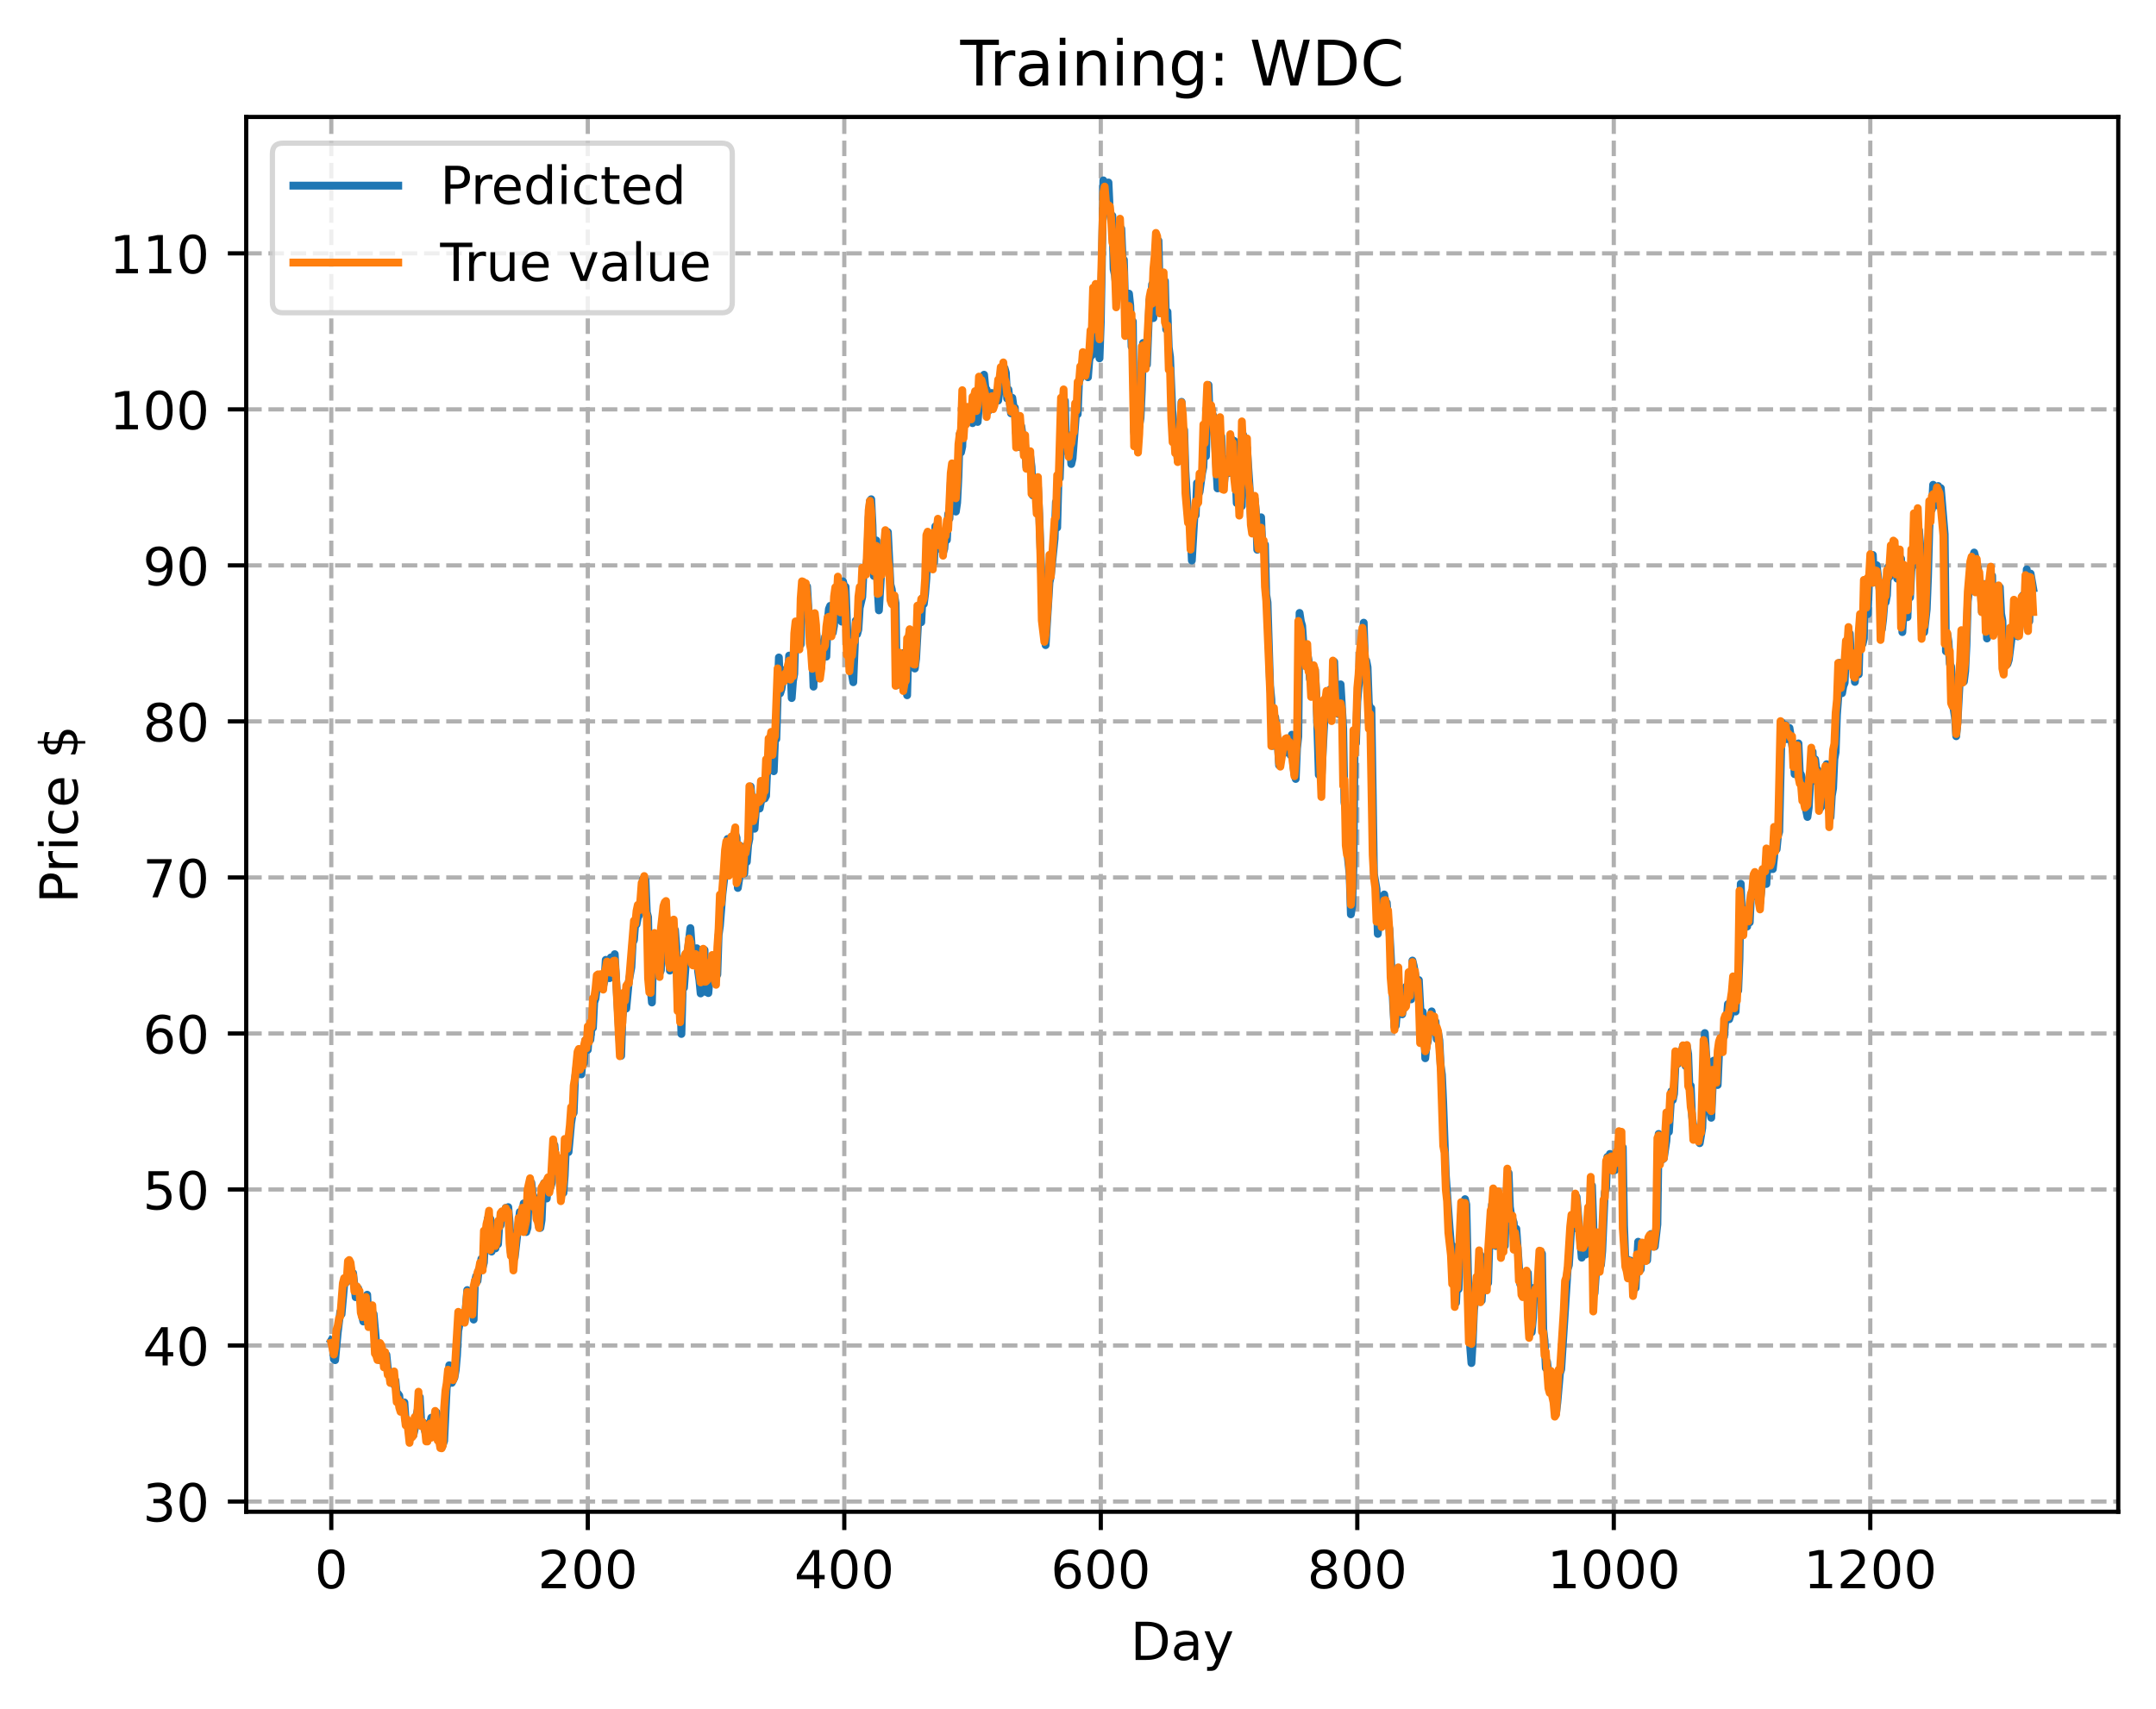 <?xml version="1.0" encoding="utf-8" standalone="no"?>
<!DOCTYPE svg PUBLIC "-//W3C//DTD SVG 1.1//EN"
  "http://www.w3.org/Graphics/SVG/1.1/DTD/svg11.dtd">
<!-- Created with matplotlib (https://matplotlib.org/) -->
<svg height="325.986pt" version="1.1" viewBox="0 0 411.286 325.986" width="411.286pt" xmlns="http://www.w3.org/2000/svg" xmlns:xlink="http://www.w3.org/1999/xlink">
 <defs>
  <style type="text/css">
*{stroke-linecap:butt;stroke-linejoin:round;}
  </style>
 </defs>
 <g id="figure_1">
  <g id="patch_1">
   <path d="M 0 325.986 
L 411.286 325.986 
L 411.286 0 
L 0 0 
z
" style="fill:#ffffff;"/>
  </g>
  <g id="axes_1">
   <g id="patch_2">
    <path d="M 46.966 288.43 
L 404.086 288.43 
L 404.086 22.318 
L 46.966 22.318 
z
" style="fill:#ffffff;"/>
   </g>
   <g id="matplotlib.axis_1">
    <g id="xtick_1">
     <g id="line2d_1">
      <path clip-path="url(#p6dabed0aa6)" d="M 63.198 288.43 
L 63.198 22.318 
" style="fill:none;stroke:#b0b0b0;stroke-dasharray:2.96,1.28;stroke-dashoffset:0;stroke-width:0.8;"/>
     </g>
     <g id="line2d_2">
      <defs>
       <path d="M 0 0 
L 0 3.5 
" id="m8bb3e35a95" style="stroke:#000000;stroke-width:0.8;"/>
      </defs>
      <g>
       <use style="stroke:#000000;stroke-width:0.8;" x="63.198" xlink:href="#m8bb3e35a95" y="288.43"/>
      </g>
     </g>
     <g id="text_1">
      <!-- 0 -->
      <defs>
       <path d="M 31.781 66.406 
Q 24.172 66.406 20.328 58.906 
Q 16.5 51.422 16.5 36.375 
Q 16.5 21.391 20.328 13.891 
Q 24.172 6.391 31.781 6.391 
Q 39.453 6.391 43.281 13.891 
Q 47.125 21.391 47.125 36.375 
Q 47.125 51.422 43.281 58.906 
Q 39.453 66.406 31.781 66.406 
z
M 31.781 74.219 
Q 44.047 74.219 50.516 64.516 
Q 56.984 54.828 56.984 36.375 
Q 56.984 17.969 50.516 8.266 
Q 44.047 -1.422 31.781 -1.422 
Q 19.531 -1.422 13.062 8.266 
Q 6.594 17.969 6.594 36.375 
Q 6.594 54.828 13.062 64.516 
Q 19.531 74.219 31.781 74.219 
z
" id="DejaVuSans-48"/>
      </defs>
      <g transform="translate(60.017 303.029)scale(0.1 -0.1)">
       <use xlink:href="#DejaVuSans-48"/>
      </g>
     </g>
    </g>
    <g id="xtick_2">
     <g id="line2d_3">
      <path clip-path="url(#p6dabed0aa6)" d="M 112.129 288.43 
L 112.129 22.318 
" style="fill:none;stroke:#b0b0b0;stroke-dasharray:2.96,1.28;stroke-dashoffset:0;stroke-width:0.8;"/>
     </g>
     <g id="line2d_4">
      <g>
       <use style="stroke:#000000;stroke-width:0.8;" x="112.129" xlink:href="#m8bb3e35a95" y="288.43"/>
      </g>
     </g>
     <g id="text_2">
      <!-- 200 -->
      <defs>
       <path d="M 19.188 8.297 
L 53.609 8.297 
L 53.609 0 
L 7.328 0 
L 7.328 8.297 
Q 12.938 14.109 22.625 23.891 
Q 32.328 33.688 34.812 36.531 
Q 39.547 41.844 41.422 45.531 
Q 43.312 49.219 43.312 52.781 
Q 43.312 58.594 39.234 62.25 
Q 35.156 65.922 28.609 65.922 
Q 23.969 65.922 18.812 64.312 
Q 13.672 62.703 7.812 59.422 
L 7.812 69.391 
Q 13.766 71.781 18.938 73 
Q 24.125 74.219 28.422 74.219 
Q 39.75 74.219 46.484 68.547 
Q 53.219 62.891 53.219 53.422 
Q 53.219 48.922 51.531 44.891 
Q 49.859 40.875 45.406 35.406 
Q 44.188 33.984 37.641 27.219 
Q 31.109 20.453 19.188 8.297 
z
" id="DejaVuSans-50"/>
      </defs>
      <g transform="translate(102.585 303.029)scale(0.1 -0.1)">
       <use xlink:href="#DejaVuSans-50"/>
       <use x="63.623" xlink:href="#DejaVuSans-48"/>
       <use x="127.246" xlink:href="#DejaVuSans-48"/>
      </g>
     </g>
    </g>
    <g id="xtick_3">
     <g id="line2d_5">
      <path clip-path="url(#p6dabed0aa6)" d="M 161.06 288.43 
L 161.06 22.318 
" style="fill:none;stroke:#b0b0b0;stroke-dasharray:2.96,1.28;stroke-dashoffset:0;stroke-width:0.8;"/>
     </g>
     <g id="line2d_6">
      <g>
       <use style="stroke:#000000;stroke-width:0.8;" x="161.06" xlink:href="#m8bb3e35a95" y="288.43"/>
      </g>
     </g>
     <g id="text_3">
      <!-- 400 -->
      <defs>
       <path d="M 37.797 64.312 
L 12.891 25.391 
L 37.797 25.391 
z
M 35.203 72.906 
L 47.609 72.906 
L 47.609 25.391 
L 58.016 25.391 
L 58.016 17.188 
L 47.609 17.188 
L 47.609 0 
L 37.797 0 
L 37.797 17.188 
L 4.891 17.188 
L 4.891 26.703 
z
" id="DejaVuSans-52"/>
      </defs>
      <g transform="translate(151.516 303.029)scale(0.1 -0.1)">
       <use xlink:href="#DejaVuSans-52"/>
       <use x="63.623" xlink:href="#DejaVuSans-48"/>
       <use x="127.246" xlink:href="#DejaVuSans-48"/>
      </g>
     </g>
    </g>
    <g id="xtick_4">
     <g id="line2d_7">
      <path clip-path="url(#p6dabed0aa6)" d="M 209.99 288.43 
L 209.99 22.318 
" style="fill:none;stroke:#b0b0b0;stroke-dasharray:2.96,1.28;stroke-dashoffset:0;stroke-width:0.8;"/>
     </g>
     <g id="line2d_8">
      <g>
       <use style="stroke:#000000;stroke-width:0.8;" x="209.99" xlink:href="#m8bb3e35a95" y="288.43"/>
      </g>
     </g>
     <g id="text_4">
      <!-- 600 -->
      <defs>
       <path d="M 33.016 40.375 
Q 26.375 40.375 22.484 35.828 
Q 18.609 31.297 18.609 23.391 
Q 18.609 15.531 22.484 10.953 
Q 26.375 6.391 33.016 6.391 
Q 39.656 6.391 43.531 10.953 
Q 47.406 15.531 47.406 23.391 
Q 47.406 31.297 43.531 35.828 
Q 39.656 40.375 33.016 40.375 
z
M 52.594 71.297 
L 52.594 62.312 
Q 48.875 64.062 45.094 64.984 
Q 41.312 65.922 37.594 65.922 
Q 27.828 65.922 22.672 59.328 
Q 17.531 52.734 16.797 39.406 
Q 19.672 43.656 24.016 45.922 
Q 28.375 48.188 33.594 48.188 
Q 44.578 48.188 50.953 41.516 
Q 57.328 34.859 57.328 23.391 
Q 57.328 12.156 50.688 5.359 
Q 44.047 -1.422 33.016 -1.422 
Q 20.359 -1.422 13.672 8.266 
Q 6.984 17.969 6.984 36.375 
Q 6.984 53.656 15.188 63.938 
Q 23.391 74.219 37.203 74.219 
Q 40.922 74.219 44.703 73.484 
Q 48.484 72.75 52.594 71.297 
z
" id="DejaVuSans-54"/>
      </defs>
      <g transform="translate(200.446 303.029)scale(0.1 -0.1)">
       <use xlink:href="#DejaVuSans-54"/>
       <use x="63.623" xlink:href="#DejaVuSans-48"/>
       <use x="127.246" xlink:href="#DejaVuSans-48"/>
      </g>
     </g>
    </g>
    <g id="xtick_5">
     <g id="line2d_9">
      <path clip-path="url(#p6dabed0aa6)" d="M 258.921 288.43 
L 258.921 22.318 
" style="fill:none;stroke:#b0b0b0;stroke-dasharray:2.96,1.28;stroke-dashoffset:0;stroke-width:0.8;"/>
     </g>
     <g id="line2d_10">
      <g>
       <use style="stroke:#000000;stroke-width:0.8;" x="258.921" xlink:href="#m8bb3e35a95" y="288.43"/>
      </g>
     </g>
     <g id="text_5">
      <!-- 800 -->
      <defs>
       <path d="M 31.781 34.625 
Q 24.75 34.625 20.719 30.859 
Q 16.703 27.094 16.703 20.516 
Q 16.703 13.922 20.719 10.156 
Q 24.75 6.391 31.781 6.391 
Q 38.812 6.391 42.859 10.172 
Q 46.922 13.969 46.922 20.516 
Q 46.922 27.094 42.891 30.859 
Q 38.875 34.625 31.781 34.625 
z
M 21.922 38.812 
Q 15.578 40.375 12.031 44.719 
Q 8.5 49.078 8.5 55.328 
Q 8.5 64.062 14.719 69.141 
Q 20.953 74.219 31.781 74.219 
Q 42.672 74.219 48.875 69.141 
Q 55.078 64.062 55.078 55.328 
Q 55.078 49.078 51.531 44.719 
Q 48 40.375 41.703 38.812 
Q 48.828 37.156 52.797 32.312 
Q 56.781 27.484 56.781 20.516 
Q 56.781 9.906 50.312 4.234 
Q 43.844 -1.422 31.781 -1.422 
Q 19.734 -1.422 13.25 4.234 
Q 6.781 9.906 6.781 20.516 
Q 6.781 27.484 10.781 32.312 
Q 14.797 37.156 21.922 38.812 
z
M 18.312 54.391 
Q 18.312 48.734 21.844 45.562 
Q 25.391 42.391 31.781 42.391 
Q 38.141 42.391 41.719 45.562 
Q 45.312 48.734 45.312 54.391 
Q 45.312 60.062 41.719 63.234 
Q 38.141 66.406 31.781 66.406 
Q 25.391 66.406 21.844 63.234 
Q 18.312 60.062 18.312 54.391 
z
" id="DejaVuSans-56"/>
      </defs>
      <g transform="translate(249.377 303.029)scale(0.1 -0.1)">
       <use xlink:href="#DejaVuSans-56"/>
       <use x="63.623" xlink:href="#DejaVuSans-48"/>
       <use x="127.246" xlink:href="#DejaVuSans-48"/>
      </g>
     </g>
    </g>
    <g id="xtick_6">
     <g id="line2d_11">
      <path clip-path="url(#p6dabed0aa6)" d="M 307.851 288.43 
L 307.851 22.318 
" style="fill:none;stroke:#b0b0b0;stroke-dasharray:2.96,1.28;stroke-dashoffset:0;stroke-width:0.8;"/>
     </g>
     <g id="line2d_12">
      <g>
       <use style="stroke:#000000;stroke-width:0.8;" x="307.851" xlink:href="#m8bb3e35a95" y="288.43"/>
      </g>
     </g>
     <g id="text_6">
      <!-- 1000 -->
      <defs>
       <path d="M 12.406 8.297 
L 28.516 8.297 
L 28.516 63.922 
L 10.984 60.406 
L 10.984 69.391 
L 28.422 72.906 
L 38.281 72.906 
L 38.281 8.297 
L 54.391 8.297 
L 54.391 0 
L 12.406 0 
z
" id="DejaVuSans-49"/>
      </defs>
      <g transform="translate(295.126 303.029)scale(0.1 -0.1)">
       <use xlink:href="#DejaVuSans-49"/>
       <use x="63.623" xlink:href="#DejaVuSans-48"/>
       <use x="127.246" xlink:href="#DejaVuSans-48"/>
       <use x="190.869" xlink:href="#DejaVuSans-48"/>
      </g>
     </g>
    </g>
    <g id="xtick_7">
     <g id="line2d_13">
      <path clip-path="url(#p6dabed0aa6)" d="M 356.782 288.43 
L 356.782 22.318 
" style="fill:none;stroke:#b0b0b0;stroke-dasharray:2.96,1.28;stroke-dashoffset:0;stroke-width:0.8;"/>
     </g>
     <g id="line2d_14">
      <g>
       <use style="stroke:#000000;stroke-width:0.8;" x="356.782" xlink:href="#m8bb3e35a95" y="288.43"/>
      </g>
     </g>
     <g id="text_7">
      <!-- 1200 -->
      <g transform="translate(344.057 303.029)scale(0.1 -0.1)">
       <use xlink:href="#DejaVuSans-49"/>
       <use x="63.623" xlink:href="#DejaVuSans-50"/>
       <use x="127.246" xlink:href="#DejaVuSans-48"/>
       <use x="190.869" xlink:href="#DejaVuSans-48"/>
      </g>
     </g>
    </g>
    <g id="text_8">
     <!-- Day -->
     <defs>
      <path d="M 19.672 64.797 
L 19.672 8.109 
L 31.594 8.109 
Q 46.688 8.109 53.688 14.938 
Q 60.688 21.781 60.688 36.531 
Q 60.688 51.172 53.688 57.984 
Q 46.688 64.797 31.594 64.797 
z
M 9.812 72.906 
L 30.078 72.906 
Q 51.266 72.906 61.172 64.094 
Q 71.094 55.281 71.094 36.531 
Q 71.094 17.672 61.125 8.828 
Q 51.172 0 30.078 0 
L 9.812 0 
z
" id="DejaVuSans-68"/>
      <path d="M 34.281 27.484 
Q 23.391 27.484 19.188 25 
Q 14.984 22.516 14.984 16.5 
Q 14.984 11.719 18.141 8.906 
Q 21.297 6.109 26.703 6.109 
Q 34.188 6.109 38.703 11.406 
Q 43.219 16.703 43.219 25.484 
L 43.219 27.484 
z
M 52.203 31.203 
L 52.203 0 
L 43.219 0 
L 43.219 8.297 
Q 40.141 3.328 35.547 0.953 
Q 30.953 -1.422 24.312 -1.422 
Q 15.922 -1.422 10.953 3.297 
Q 6 8.016 6 15.922 
Q 6 25.141 12.172 29.828 
Q 18.359 34.516 30.609 34.516 
L 43.219 34.516 
L 43.219 35.406 
Q 43.219 41.609 39.141 45 
Q 35.062 48.391 27.688 48.391 
Q 23 48.391 18.547 47.266 
Q 14.109 46.141 10.016 43.891 
L 10.016 52.203 
Q 14.938 54.109 19.578 55.047 
Q 24.219 56 28.609 56 
Q 40.484 56 46.344 49.844 
Q 52.203 43.703 52.203 31.203 
z
" id="DejaVuSans-97"/>
      <path d="M 32.172 -5.078 
Q 28.375 -14.844 24.75 -17.812 
Q 21.141 -20.797 15.094 -20.797 
L 7.906 -20.797 
L 7.906 -13.281 
L 13.188 -13.281 
Q 16.891 -13.281 18.938 -11.516 
Q 21 -9.766 23.484 -3.219 
L 25.094 0.875 
L 2.984 54.688 
L 12.5 54.688 
L 29.594 11.922 
L 46.688 54.688 
L 56.203 54.688 
z
" id="DejaVuSans-121"/>
     </defs>
     <g transform="translate(215.652 316.707)scale(0.1 -0.1)">
      <use xlink:href="#DejaVuSans-68"/>
      <use x="77.002" xlink:href="#DejaVuSans-97"/>
      <use x="138.281" xlink:href="#DejaVuSans-121"/>
     </g>
    </g>
   </g>
   <g id="matplotlib.axis_2">
    <g id="ytick_1">
     <g id="line2d_15">
      <path clip-path="url(#p6dabed0aa6)" d="M 46.966 286.485 
L 404.086 286.485 
" style="fill:none;stroke:#b0b0b0;stroke-dasharray:2.96,1.28;stroke-dashoffset:0;stroke-width:0.8;"/>
     </g>
     <g id="line2d_16">
      <defs>
       <path d="M 0 0 
L -3.5 0 
" id="me5e3f2d230" style="stroke:#000000;stroke-width:0.8;"/>
      </defs>
      <g>
       <use style="stroke:#000000;stroke-width:0.8;" x="46.966" xlink:href="#me5e3f2d230" y="286.485"/>
      </g>
     </g>
     <g id="text_9">
      <!-- 30 -->
      <defs>
       <path d="M 40.578 39.312 
Q 47.656 37.797 51.625 33 
Q 55.609 28.219 55.609 21.188 
Q 55.609 10.406 48.188 4.484 
Q 40.766 -1.422 27.094 -1.422 
Q 22.516 -1.422 17.656 -0.516 
Q 12.797 0.391 7.625 2.203 
L 7.625 11.719 
Q 11.719 9.328 16.594 8.109 
Q 21.484 6.891 26.812 6.891 
Q 36.078 6.891 40.938 10.547 
Q 45.797 14.203 45.797 21.188 
Q 45.797 27.641 41.281 31.266 
Q 36.766 34.906 28.719 34.906 
L 20.219 34.906 
L 20.219 43.016 
L 29.109 43.016 
Q 36.375 43.016 40.234 45.922 
Q 44.094 48.828 44.094 54.297 
Q 44.094 59.906 40.109 62.906 
Q 36.141 65.922 28.719 65.922 
Q 24.656 65.922 20.016 65.031 
Q 15.375 64.156 9.812 62.312 
L 9.812 71.094 
Q 15.438 72.656 20.344 73.438 
Q 25.25 74.219 29.594 74.219 
Q 40.828 74.219 47.359 69.109 
Q 53.906 64.016 53.906 55.328 
Q 53.906 49.266 50.438 45.094 
Q 46.969 40.922 40.578 39.312 
z
" id="DejaVuSans-51"/>
      </defs>
      <g transform="translate(27.241 290.284)scale(0.1 -0.1)">
       <use xlink:href="#DejaVuSans-51"/>
       <use x="63.623" xlink:href="#DejaVuSans-48"/>
      </g>
     </g>
    </g>
    <g id="ytick_2">
     <g id="line2d_17">
      <path clip-path="url(#p6dabed0aa6)" d="M 46.966 256.717 
L 404.086 256.717 
" style="fill:none;stroke:#b0b0b0;stroke-dasharray:2.96,1.28;stroke-dashoffset:0;stroke-width:0.8;"/>
     </g>
     <g id="line2d_18">
      <g>
       <use style="stroke:#000000;stroke-width:0.8;" x="46.966" xlink:href="#me5e3f2d230" y="256.717"/>
      </g>
     </g>
     <g id="text_10">
      <!-- 40 -->
      <g transform="translate(27.241 260.516)scale(0.1 -0.1)">
       <use xlink:href="#DejaVuSans-52"/>
       <use x="63.623" xlink:href="#DejaVuSans-48"/>
      </g>
     </g>
    </g>
    <g id="ytick_3">
     <g id="line2d_19">
      <path clip-path="url(#p6dabed0aa6)" d="M 46.966 226.948 
L 404.086 226.948 
" style="fill:none;stroke:#b0b0b0;stroke-dasharray:2.96,1.28;stroke-dashoffset:0;stroke-width:0.8;"/>
     </g>
     <g id="line2d_20">
      <g>
       <use style="stroke:#000000;stroke-width:0.8;" x="46.966" xlink:href="#me5e3f2d230" y="226.948"/>
      </g>
     </g>
     <g id="text_11">
      <!-- 50 -->
      <defs>
       <path d="M 10.797 72.906 
L 49.516 72.906 
L 49.516 64.594 
L 19.828 64.594 
L 19.828 46.734 
Q 21.969 47.469 24.109 47.828 
Q 26.266 48.188 28.422 48.188 
Q 40.625 48.188 47.75 41.5 
Q 54.891 34.812 54.891 23.391 
Q 54.891 11.625 47.562 5.094 
Q 40.234 -1.422 26.906 -1.422 
Q 22.312 -1.422 17.547 -0.641 
Q 12.797 0.141 7.719 1.703 
L 7.719 11.625 
Q 12.109 9.234 16.797 8.062 
Q 21.484 6.891 26.703 6.891 
Q 35.156 6.891 40.078 11.328 
Q 45.016 15.766 45.016 23.391 
Q 45.016 31 40.078 35.438 
Q 35.156 39.891 26.703 39.891 
Q 22.75 39.891 18.812 39.016 
Q 14.891 38.141 10.797 36.281 
z
" id="DejaVuSans-53"/>
      </defs>
      <g transform="translate(27.241 230.747)scale(0.1 -0.1)">
       <use xlink:href="#DejaVuSans-53"/>
       <use x="63.623" xlink:href="#DejaVuSans-48"/>
      </g>
     </g>
    </g>
    <g id="ytick_4">
     <g id="line2d_21">
      <path clip-path="url(#p6dabed0aa6)" d="M 46.966 197.18 
L 404.086 197.18 
" style="fill:none;stroke:#b0b0b0;stroke-dasharray:2.96,1.28;stroke-dashoffset:0;stroke-width:0.8;"/>
     </g>
     <g id="line2d_22">
      <g>
       <use style="stroke:#000000;stroke-width:0.8;" x="46.966" xlink:href="#me5e3f2d230" y="197.18"/>
      </g>
     </g>
     <g id="text_12">
      <!-- 60 -->
      <g transform="translate(27.241 200.979)scale(0.1 -0.1)">
       <use xlink:href="#DejaVuSans-54"/>
       <use x="63.623" xlink:href="#DejaVuSans-48"/>
      </g>
     </g>
    </g>
    <g id="ytick_5">
     <g id="line2d_23">
      <path clip-path="url(#p6dabed0aa6)" d="M 46.966 167.411 
L 404.086 167.411 
" style="fill:none;stroke:#b0b0b0;stroke-dasharray:2.96,1.28;stroke-dashoffset:0;stroke-width:0.8;"/>
     </g>
     <g id="line2d_24">
      <g>
       <use style="stroke:#000000;stroke-width:0.8;" x="46.966" xlink:href="#me5e3f2d230" y="167.411"/>
      </g>
     </g>
     <g id="text_13">
      <!-- 70 -->
      <defs>
       <path d="M 8.203 72.906 
L 55.078 72.906 
L 55.078 68.703 
L 28.609 0 
L 18.312 0 
L 43.219 64.594 
L 8.203 64.594 
z
" id="DejaVuSans-55"/>
      </defs>
      <g transform="translate(27.241 171.21)scale(0.1 -0.1)">
       <use xlink:href="#DejaVuSans-55"/>
       <use x="63.623" xlink:href="#DejaVuSans-48"/>
      </g>
     </g>
    </g>
    <g id="ytick_6">
     <g id="line2d_25">
      <path clip-path="url(#p6dabed0aa6)" d="M 46.966 137.642 
L 404.086 137.642 
" style="fill:none;stroke:#b0b0b0;stroke-dasharray:2.96,1.28;stroke-dashoffset:0;stroke-width:0.8;"/>
     </g>
     <g id="line2d_26">
      <g>
       <use style="stroke:#000000;stroke-width:0.8;" x="46.966" xlink:href="#me5e3f2d230" y="137.642"/>
      </g>
     </g>
     <g id="text_14">
      <!-- 80 -->
      <g transform="translate(27.241 141.442)scale(0.1 -0.1)">
       <use xlink:href="#DejaVuSans-56"/>
       <use x="63.623" xlink:href="#DejaVuSans-48"/>
      </g>
     </g>
    </g>
    <g id="ytick_7">
     <g id="line2d_27">
      <path clip-path="url(#p6dabed0aa6)" d="M 46.966 107.874 
L 404.086 107.874 
" style="fill:none;stroke:#b0b0b0;stroke-dasharray:2.96,1.28;stroke-dashoffset:0;stroke-width:0.8;"/>
     </g>
     <g id="line2d_28">
      <g>
       <use style="stroke:#000000;stroke-width:0.8;" x="46.966" xlink:href="#me5e3f2d230" y="107.874"/>
      </g>
     </g>
     <g id="text_15">
      <!-- 90 -->
      <defs>
       <path d="M 10.984 1.516 
L 10.984 10.5 
Q 14.703 8.734 18.5 7.812 
Q 22.312 6.891 25.984 6.891 
Q 35.75 6.891 40.891 13.453 
Q 46.047 20.016 46.781 33.406 
Q 43.953 29.203 39.594 26.953 
Q 35.25 24.703 29.984 24.703 
Q 19.047 24.703 12.672 31.312 
Q 6.297 37.938 6.297 49.422 
Q 6.297 60.641 12.938 67.422 
Q 19.578 74.219 30.609 74.219 
Q 43.266 74.219 49.922 64.516 
Q 56.594 54.828 56.594 36.375 
Q 56.594 19.141 48.406 8.859 
Q 40.234 -1.422 26.422 -1.422 
Q 22.703 -1.422 18.891 -0.688 
Q 15.094 0.047 10.984 1.516 
z
M 30.609 32.422 
Q 37.25 32.422 41.125 36.953 
Q 45.016 41.5 45.016 49.422 
Q 45.016 57.281 41.125 61.844 
Q 37.25 66.406 30.609 66.406 
Q 23.969 66.406 20.094 61.844 
Q 16.219 57.281 16.219 49.422 
Q 16.219 41.5 20.094 36.953 
Q 23.969 32.422 30.609 32.422 
z
" id="DejaVuSans-57"/>
      </defs>
      <g transform="translate(27.241 111.673)scale(0.1 -0.1)">
       <use xlink:href="#DejaVuSans-57"/>
       <use x="63.623" xlink:href="#DejaVuSans-48"/>
      </g>
     </g>
    </g>
    <g id="ytick_8">
     <g id="line2d_29">
      <path clip-path="url(#p6dabed0aa6)" d="M 46.966 78.105 
L 404.086 78.105 
" style="fill:none;stroke:#b0b0b0;stroke-dasharray:2.96,1.28;stroke-dashoffset:0;stroke-width:0.8;"/>
     </g>
     <g id="line2d_30">
      <g>
       <use style="stroke:#000000;stroke-width:0.8;" x="46.966" xlink:href="#me5e3f2d230" y="78.105"/>
      </g>
     </g>
     <g id="text_16">
      <!-- 100 -->
      <g transform="translate(20.878 81.905)scale(0.1 -0.1)">
       <use xlink:href="#DejaVuSans-49"/>
       <use x="63.623" xlink:href="#DejaVuSans-48"/>
       <use x="127.246" xlink:href="#DejaVuSans-48"/>
      </g>
     </g>
    </g>
    <g id="ytick_9">
     <g id="line2d_31">
      <path clip-path="url(#p6dabed0aa6)" d="M 46.966 48.337 
L 404.086 48.337 
" style="fill:none;stroke:#b0b0b0;stroke-dasharray:2.96,1.28;stroke-dashoffset:0;stroke-width:0.8;"/>
     </g>
     <g id="line2d_32">
      <g>
       <use style="stroke:#000000;stroke-width:0.8;" x="46.966" xlink:href="#me5e3f2d230" y="48.337"/>
      </g>
     </g>
     <g id="text_17">
      <!-- 110 -->
      <g transform="translate(20.878 52.136)scale(0.1 -0.1)">
       <use xlink:href="#DejaVuSans-49"/>
       <use x="63.623" xlink:href="#DejaVuSans-49"/>
       <use x="127.246" xlink:href="#DejaVuSans-48"/>
      </g>
     </g>
    </g>
    <g id="text_18">
     <!-- Price $ -->
     <defs>
      <path d="M 19.672 64.797 
L 19.672 37.406 
L 32.078 37.406 
Q 38.969 37.406 42.719 40.969 
Q 46.484 44.531 46.484 51.125 
Q 46.484 57.672 42.719 61.234 
Q 38.969 64.797 32.078 64.797 
z
M 9.812 72.906 
L 32.078 72.906 
Q 44.344 72.906 50.609 67.359 
Q 56.891 61.812 56.891 51.125 
Q 56.891 40.328 50.609 34.812 
Q 44.344 29.297 32.078 29.297 
L 19.672 29.297 
L 19.672 0 
L 9.812 0 
z
" id="DejaVuSans-80"/>
      <path d="M 41.109 46.297 
Q 39.594 47.172 37.812 47.578 
Q 36.031 48 33.891 48 
Q 26.266 48 22.188 43.047 
Q 18.109 38.094 18.109 28.812 
L 18.109 0 
L 9.078 0 
L 9.078 54.688 
L 18.109 54.688 
L 18.109 46.188 
Q 20.953 51.172 25.484 53.578 
Q 30.031 56 36.531 56 
Q 37.453 56 38.578 55.875 
Q 39.703 55.766 41.062 55.516 
z
" id="DejaVuSans-114"/>
      <path d="M 9.422 54.688 
L 18.406 54.688 
L 18.406 0 
L 9.422 0 
z
M 9.422 75.984 
L 18.406 75.984 
L 18.406 64.594 
L 9.422 64.594 
z
" id="DejaVuSans-105"/>
      <path d="M 48.781 52.594 
L 48.781 44.188 
Q 44.969 46.297 41.141 47.344 
Q 37.312 48.391 33.406 48.391 
Q 24.656 48.391 19.812 42.844 
Q 14.984 37.312 14.984 27.297 
Q 14.984 17.281 19.812 11.734 
Q 24.656 6.203 33.406 6.203 
Q 37.312 6.203 41.141 7.25 
Q 44.969 8.297 48.781 10.406 
L 48.781 2.094 
Q 45.016 0.344 40.984 -0.531 
Q 36.969 -1.422 32.422 -1.422 
Q 20.062 -1.422 12.781 6.344 
Q 5.516 14.109 5.516 27.297 
Q 5.516 40.672 12.859 48.328 
Q 20.219 56 33.016 56 
Q 37.156 56 41.109 55.141 
Q 45.062 54.297 48.781 52.594 
z
" id="DejaVuSans-99"/>
      <path d="M 56.203 29.594 
L 56.203 25.203 
L 14.891 25.203 
Q 15.484 15.922 20.484 11.062 
Q 25.484 6.203 34.422 6.203 
Q 39.594 6.203 44.453 7.469 
Q 49.312 8.734 54.109 11.281 
L 54.109 2.781 
Q 49.266 0.734 44.188 -0.344 
Q 39.109 -1.422 33.891 -1.422 
Q 20.797 -1.422 13.156 6.188 
Q 5.516 13.812 5.516 26.812 
Q 5.516 40.234 12.766 48.109 
Q 20.016 56 32.328 56 
Q 43.359 56 49.781 48.891 
Q 56.203 41.797 56.203 29.594 
z
M 47.219 32.234 
Q 47.125 39.594 43.094 43.984 
Q 39.062 48.391 32.422 48.391 
Q 24.906 48.391 20.391 44.141 
Q 15.875 39.891 15.188 32.172 
z
" id="DejaVuSans-101"/>
      <path id="DejaVuSans-32"/>
      <path d="M 33.797 -14.703 
L 28.906 -14.703 
L 28.859 0 
Q 23.734 0.094 18.609 1.188 
Q 13.484 2.297 8.297 4.5 
L 8.297 13.281 
Q 13.281 10.156 18.375 8.562 
Q 23.484 6.984 28.906 6.938 
L 28.906 29.203 
Q 18.109 30.953 13.203 35.156 
Q 8.297 39.359 8.297 46.688 
Q 8.297 54.641 13.625 59.219 
Q 18.953 63.812 28.906 64.5 
L 28.906 75.984 
L 33.797 75.984 
L 33.797 64.656 
Q 38.328 64.453 42.578 63.688 
Q 46.828 62.938 50.875 61.625 
L 50.875 53.078 
Q 46.828 55.125 42.547 56.25 
Q 38.281 57.375 33.797 57.562 
L 33.797 36.719 
Q 44.875 35.016 50.094 30.609 
Q 55.328 26.219 55.328 18.609 
Q 55.328 10.359 49.781 5.594 
Q 44.234 0.828 33.797 0.094 
z
M 28.906 37.594 
L 28.906 57.625 
Q 23.25 56.984 20.266 54.391 
Q 17.281 51.812 17.281 47.516 
Q 17.281 43.312 20.031 40.969 
Q 22.797 38.625 28.906 37.594 
z
M 33.797 28.219 
L 33.797 7.078 
Q 39.984 7.906 43.141 10.594 
Q 46.297 13.281 46.297 17.672 
Q 46.297 21.969 43.281 24.5 
Q 40.281 27.047 33.797 28.219 
z
" id="DejaVuSans-36"/>
     </defs>
     <g transform="translate(14.798 172.342)rotate(-90)scale(0.1 -0.1)">
      <use xlink:href="#DejaVuSans-80"/>
      <use x="58.553" xlink:href="#DejaVuSans-114"/>
      <use x="99.666" xlink:href="#DejaVuSans-105"/>
      <use x="127.449" xlink:href="#DejaVuSans-99"/>
      <use x="182.43" xlink:href="#DejaVuSans-101"/>
      <use x="243.953" xlink:href="#DejaVuSans-32"/>
      <use x="275.74" xlink:href="#DejaVuSans-36"/>
     </g>
    </g>
   </g>
   <g id="line2d_33">
    <path clip-path="url(#p6dabed0aa6)" d="M 63.198 255.741 
L 63.443 255.885 
L 63.688 259.321 
L 63.932 259.511 
L 64.422 254.273 
L 64.911 250.278 
L 65.156 250.749 
L 65.645 245.284 
L 65.89 244.676 
L 66.134 244.604 
L 66.379 243.65 
L 66.623 241.471 
L 66.868 241.769 
L 67.113 242.782 
L 67.357 242.898 
L 67.847 247.498 
L 68.091 245.849 
L 68.336 245.814 
L 68.581 247.868 
L 68.825 248.5 
L 69.07 251.108 
L 69.315 252.138 
L 69.559 250.061 
L 69.804 249.325 
L 70.049 247.026 
L 70.293 251.551 
L 70.538 252.751 
L 70.783 251.302 
L 71.027 251.534 
L 71.272 250.696 
L 72.006 258.82 
L 72.251 258.388 
L 72.495 259.546 
L 72.74 257.223 
L 72.984 257.984 
L 73.229 258.355 
L 73.474 259.576 
L 73.718 258.493 
L 73.963 260.974 
L 74.208 261.732 
L 74.452 261.794 
L 74.697 262.036 
L 74.942 262.7 
L 75.186 264.232 
L 75.431 263.378 
L 75.676 265.938 
L 75.92 265.923 
L 76.165 266.273 
L 76.41 268.712 
L 76.654 268.431 
L 76.899 267.579 
L 77.144 267.569 
L 77.388 271.181 
L 77.633 271.997 
L 77.878 271.411 
L 78.122 274.3 
L 78.367 274.311 
L 78.611 273.263 
L 78.856 273.823 
L 79.101 272.734 
L 79.345 270.506 
L 79.835 268.317 
L 80.079 266.548 
L 80.324 270.819 
L 80.569 272.082 
L 80.813 271.458 
L 81.058 272.977 
L 81.303 273.793 
L 81.547 274.195 
L 81.792 274.195 
L 82.037 271.525 
L 82.281 270.489 
L 82.526 273.138 
L 82.771 272.077 
L 83.015 271.946 
L 83.26 269.471 
L 83.505 270.603 
L 83.749 273.54 
L 83.994 274.344 
L 84.239 276.232 
L 84.728 274.922 
L 85.217 264.743 
L 85.462 263.651 
L 85.706 260.483 
L 86.196 263.836 
L 86.685 262.851 
L 86.93 261.444 
L 87.174 258.685 
L 87.419 253.912 
L 87.908 251.395 
L 88.153 252.199 
L 88.642 252.194 
L 89.132 246.137 
L 89.376 247.276 
L 89.621 247.722 
L 89.866 247.787 
L 90.355 251.768 
L 90.599 244.466 
L 90.844 243.465 
L 91.089 244.399 
L 91.333 242.23 
L 91.578 242.336 
L 91.823 240.199 
L 92.067 241.865 
L 92.312 240.888 
L 92.557 235.676 
L 92.801 235.523 
L 93.046 232.52 
L 93.291 233.139 
L 93.535 232.538 
L 93.78 238.796 
L 94.025 235.471 
L 94.269 235.471 
L 94.514 238.193 
L 94.759 236.954 
L 95.003 237.376 
L 95.248 233.537 
L 95.493 233.784 
L 95.737 231.725 
L 95.982 232.452 
L 96.227 232.375 
L 96.471 230.444 
L 96.716 231.163 
L 96.96 230.309 
L 97.205 233.155 
L 97.45 239.034 
L 97.694 239.552 
L 97.939 239.188 
L 98.184 239.935 
L 99.162 231.228 
L 99.407 231.65 
L 99.652 231.654 
L 99.896 229.603 
L 100.141 234.44 
L 100.386 235.065 
L 100.63 234.235 
L 100.875 228.168 
L 101.12 226.25 
L 101.364 225.649 
L 101.609 227.867 
L 101.854 228.431 
L 102.098 230.228 
L 102.343 229.397 
L 102.832 234.13 
L 103.077 234.278 
L 103.321 232.773 
L 103.566 226.972 
L 103.811 225.713 
L 104.055 225.715 
L 104.3 228.667 
L 104.545 225.13 
L 104.789 225.059 
L 105.034 226.487 
L 105.279 225.603 
L 105.523 220.896 
L 105.768 218.477 
L 106.013 221.354 
L 106.257 222.596 
L 106.502 222.385 
L 106.747 222.848 
L 106.991 225.231 
L 107.236 225.955 
L 107.481 227.587 
L 107.725 224.25 
L 107.97 218.506 
L 108.215 218.53 
L 108.459 219.805 
L 108.948 214.35 
L 109.193 212.723 
L 109.438 212.298 
L 109.682 205.96 
L 110.172 202.081 
L 110.416 201.423 
L 110.661 201.26 
L 110.906 204.989 
L 111.15 202.306 
L 111.395 202.829 
L 111.64 198.488 
L 112.129 200.311 
L 112.374 196.863 
L 112.618 198.39 
L 112.863 195.853 
L 113.108 196.115 
L 113.352 191.254 
L 113.597 190.531 
L 114.086 186.361 
L 114.575 188.435 
L 114.82 187.37 
L 115.065 188.128 
L 115.309 187.146 
L 115.554 183.132 
L 115.799 185.866 
L 116.043 185.154 
L 116.288 186.63 
L 116.533 182.67 
L 116.777 184.966 
L 117.022 182.728 
L 117.267 182.048 
L 118.245 199.618 
L 118.49 201.451 
L 118.735 194.076 
L 118.979 192.273 
L 119.469 192.427 
L 119.958 187.216 
L 120.447 184.524 
L 120.692 179.876 
L 120.936 179.374 
L 121.181 176.146 
L 121.426 176.382 
L 121.67 175.08 
L 121.915 174.609 
L 122.16 173.381 
L 122.649 167.682 
L 122.894 169.46 
L 123.138 167.943 
L 123.383 174.053 
L 123.628 174.961 
L 123.872 185.82 
L 124.362 191.271 
L 124.606 181.932 
L 124.851 184.693 
L 125.096 178.809 
L 125.34 181.946 
L 125.585 182.396 
L 125.83 185.669 
L 126.074 185.148 
L 126.563 176.411 
L 126.808 173.889 
L 127.053 174.439 
L 127.297 176.203 
L 127.542 179.741 
L 127.787 185.188 
L 128.031 183.97 
L 128.276 183.454 
L 128.521 177.043 
L 128.765 177.445 
L 129.01 180.642 
L 129.255 190.228 
L 129.499 192.521 
L 129.744 188.825 
L 129.989 197.276 
L 130.233 188.43 
L 130.478 188.46 
L 130.967 181.883 
L 131.212 181.353 
L 131.701 177.077 
L 132.191 183.91 
L 132.435 182.231 
L 132.68 182.419 
L 132.924 180.921 
L 133.169 185.309 
L 133.414 186.99 
L 133.658 189.545 
L 133.903 188.002 
L 134.392 181.241 
L 134.637 189.256 
L 134.882 188.97 
L 135.126 189.473 
L 135.371 186.671 
L 135.616 185.496 
L 135.86 183.758 
L 136.105 183.904 
L 136.35 186.383 
L 136.594 186.402 
L 136.839 185.94 
L 137.084 178.429 
L 137.328 176.715 
L 137.818 170.556 
L 138.307 166.38 
L 138.551 161.662 
L 138.796 160.062 
L 139.285 166.25 
L 139.53 166.612 
L 139.775 159.681 
L 140.019 160.177 
L 140.264 159.138 
L 140.509 159.833 
L 140.753 169.415 
L 140.998 167.811 
L 141.243 161.383 
L 141.487 164.076 
L 141.732 164.582 
L 141.977 166.662 
L 142.221 162.981 
L 142.466 164.448 
L 142.711 161.241 
L 142.955 160.039 
L 143.2 150.06 
L 143.934 158.119 
L 144.178 154.712 
L 144.423 154.35 
L 144.668 152.649 
L 144.912 154.27 
L 145.157 153.004 
L 145.402 151.124 
L 145.891 152.349 
L 146.136 151.857 
L 146.38 146.061 
L 146.87 142.465 
L 147.114 143.544 
L 147.359 143.755 
L 147.604 147.147 
L 147.848 140.951 
L 148.093 141.009 
L 148.582 125.44 
L 148.827 132.277 
L 149.072 131.474 
L 149.316 129.974 
L 149.561 129.752 
L 149.806 127.772 
L 150.05 129.587 
L 150.295 129.565 
L 150.539 125.082 
L 150.784 126.641 
L 151.029 133.188 
L 151.273 129.919 
L 151.518 128.558 
L 151.763 120.149 
L 152.007 119.911 
L 152.252 122.228 
L 152.741 122.973 
L 152.986 112.545 
L 153.231 113.037 
L 153.475 111.263 
L 153.72 113.261 
L 153.965 111.894 
L 154.454 120.109 
L 154.943 124.066 
L 155.188 131.01 
L 155.433 123.286 
L 155.677 120.21 
L 155.922 123.105 
L 156.166 128.454 
L 156.656 127.38 
L 156.9 123.815 
L 157.145 124.064 
L 157.39 121.508 
L 157.634 125.287 
L 157.879 118.572 
L 158.124 116.178 
L 158.368 115.589 
L 158.613 119.328 
L 158.858 120.739 
L 159.102 119.386 
L 159.347 113.691 
L 159.592 116.052 
L 160.081 111.92 
L 160.57 118.605 
L 160.815 110.91 
L 161.06 112.052 
L 161.304 111.95 
L 161.794 124.505 
L 162.038 122.758 
L 162.527 128.75 
L 162.772 130.166 
L 163.261 118.393 
L 163.506 120.997 
L 163.751 120.093 
L 163.995 115.99 
L 164.485 113.901 
L 164.729 109.073 
L 164.974 109.288 
L 165.463 106.47 
L 165.708 98.79 
L 165.953 95.574 
L 166.197 95.253 
L 166.442 100.262 
L 166.687 109.884 
L 166.931 108.335 
L 167.176 103.114 
L 167.421 112.276 
L 167.665 116.449 
L 168.154 108.332 
L 168.399 108.333 
L 168.888 104.395 
L 169.378 101.523 
L 169.867 111.511 
L 170.112 112.432 
L 170.356 114.409 
L 170.601 113.658 
L 170.846 115.085 
L 171.09 130.747 
L 171.335 127.32 
L 171.58 128.397 
L 172.069 127.9 
L 172.314 124.607 
L 172.558 130.241 
L 172.803 130.844 
L 173.048 132.655 
L 173.292 123.47 
L 173.537 120.223 
L 173.782 120.683 
L 174.026 126.126 
L 174.271 125.216 
L 174.515 127.554 
L 174.76 125.687 
L 175.249 116.86 
L 175.494 115.959 
L 175.739 118.72 
L 175.983 114.085 
L 176.228 115.244 
L 176.473 113.31 
L 176.717 110.368 
L 176.962 104.39 
L 177.207 104.026 
L 177.696 106.142 
L 178.185 107.285 
L 178.43 100.422 
L 178.675 102.826 
L 178.919 101.591 
L 179.409 104.757 
L 179.653 104.342 
L 179.898 105.456 
L 180.142 104.695 
L 180.387 101.608 
L 180.632 103.015 
L 180.876 98.069 
L 181.121 98.949 
L 181.366 92.069 
L 181.61 90.784 
L 181.855 92.079 
L 182.1 92.676 
L 182.344 97.607 
L 182.589 95.916 
L 182.834 91.01 
L 183.078 82.826 
L 183.323 86.322 
L 183.568 85.191 
L 183.812 78.281 
L 184.057 78.828 
L 184.302 79.707 
L 184.546 77.868 
L 184.791 79.996 
L 185.036 77.699 
L 185.28 80.524 
L 185.525 80.734 
L 185.77 78.035 
L 186.014 77.018 
L 186.259 79.902 
L 186.503 80.503 
L 186.993 74.284 
L 187.237 72.601 
L 187.482 74.511 
L 187.727 71.492 
L 187.971 73.957 
L 188.216 74.324 
L 188.461 77.244 
L 188.705 78.287 
L 188.95 77.253 
L 189.195 74.974 
L 189.439 76.14 
L 189.929 75.546 
L 190.418 76.425 
L 190.907 72.804 
L 191.152 73.126 
L 191.397 72.144 
L 191.641 70.247 
L 191.886 71.13 
L 192.13 76.047 
L 192.375 74.32 
L 192.864 78.86 
L 193.109 75.898 
L 193.354 77.631 
L 193.598 77.778 
L 193.843 82.703 
L 194.088 82.494 
L 194.332 85.282 
L 194.822 81.3 
L 195.066 83.031 
L 195.311 85.873 
L 195.556 84.989 
L 195.8 89.111 
L 196.045 89.214 
L 196.29 86.334 
L 196.534 87.077 
L 196.779 89.038 
L 197.024 94.521 
L 197.268 93.857 
L 197.513 91.857 
L 197.758 95.45 
L 198.002 92.999 
L 198.247 98.096 
L 198.736 111.633 
L 199.225 121.072 
L 199.47 123.089 
L 200.204 111.123 
L 200.449 109.968 
L 201.183 102.782 
L 201.427 95.773 
L 201.672 100.665 
L 201.917 91.606 
L 202.161 91.247 
L 202.651 77.724 
L 202.895 79.623 
L 203.14 76.468 
L 203.385 86.07 
L 203.874 84.909 
L 204.118 84.89 
L 204.363 88.532 
L 204.608 87.463 
L 205.342 77.827 
L 205.586 79.024 
L 205.831 72.855 
L 206.076 72.166 
L 206.32 70.849 
L 206.81 67.502 
L 207.054 70.752 
L 207.299 70.536 
L 207.544 71.981 
L 207.788 68.783 
L 208.033 67.632 
L 208.278 67.796 
L 208.522 63.051 
L 209.012 58.884 
L 209.256 59.69 
L 209.501 66.698 
L 209.746 68.372 
L 209.99 61.524 
L 210.479 34.414 
L 210.969 38.851 
L 211.213 40.348 
L 211.458 34.819 
L 211.703 40.162 
L 211.947 41.822 
L 212.192 41.16 
L 212.437 51.362 
L 212.681 52.479 
L 212.926 54.798 
L 213.171 54.946 
L 213.415 49.518 
L 213.66 48.505 
L 213.905 43.637 
L 214.149 49.392 
L 214.394 49.572 
L 214.639 58.641 
L 215.128 62.265 
L 215.373 56.024 
L 215.617 58.326 
L 215.862 66.13 
L 216.106 61.323 
L 216.351 82.371 
L 216.596 84.46 
L 216.84 84.392 
L 217.574 79.741 
L 217.819 74.386 
L 218.064 65.438 
L 218.308 68.475 
L 218.553 68.417 
L 218.798 69.574 
L 219.287 57.215 
L 219.532 58.321 
L 219.776 54.252 
L 220.021 60.691 
L 220.266 50.268 
L 220.51 47.814 
L 220.755 49.539 
L 221 45.926 
L 221.244 56.103 
L 221.489 58.392 
L 221.978 58.204 
L 222.223 53.605 
L 222.467 62.867 
L 222.712 59.473 
L 222.957 66.3 
L 223.201 68.089 
L 223.691 79.685 
L 224.18 84.998 
L 224.425 84.749 
L 224.669 87.897 
L 224.914 85.99 
L 225.403 76.669 
L 225.648 82.662 
L 225.893 82.01 
L 226.137 89.866 
L 226.627 98.325 
L 226.871 99.119 
L 227.116 101.276 
L 227.361 106.942 
L 227.85 98.516 
L 228.094 98.312 
L 228.339 92.177 
L 228.584 94.328 
L 228.828 93.904 
L 229.318 90.259 
L 229.562 89.117 
L 229.807 81.879 
L 230.052 87.059 
L 230.296 77.982 
L 230.541 73.453 
L 230.786 80.337 
L 231.03 77.51 
L 231.275 79.012 
L 231.52 79.459 
L 232.254 93.184 
L 232.498 83.847 
L 232.743 82.907 
L 232.988 83.236 
L 233.232 89.237 
L 233.477 92.433 
L 233.966 87.597 
L 234.211 89.542 
L 234.455 90.249 
L 234.7 89.317 
L 234.945 83.779 
L 235.189 84.435 
L 235.434 84.114 
L 235.923 95.986 
L 236.168 90.865 
L 236.413 94.964 
L 236.657 92.294 
L 236.902 96.558 
L 237.147 82.962 
L 237.391 86.489 
L 237.636 87.393 
L 237.881 85.451 
L 238.37 92.872 
L 238.615 98.738 
L 238.859 97.516 
L 239.104 98.485 
L 239.349 95.199 
L 239.593 97.688 
L 239.838 104.891 
L 240.082 102.067 
L 240.327 103.188 
L 240.572 98.693 
L 240.816 104.352 
L 241.061 105.157 
L 241.306 103.903 
L 241.55 113.449 
L 241.795 114.928 
L 242.284 130.804 
L 242.529 133.397 
L 242.774 142.325 
L 243.263 136.823 
L 243.752 141.677 
L 243.997 146.003 
L 244.242 142.335 
L 244.486 142.452 
L 244.731 142.021 
L 244.976 143.687 
L 245.22 142.227 
L 245.465 141.848 
L 245.709 142.01 
L 245.954 142.77 
L 246.199 144.089 
L 246.443 140.177 
L 246.688 145.677 
L 246.933 147.729 
L 247.177 148.618 
L 247.422 142.793 
L 247.667 140.561 
L 247.911 116.941 
L 248.156 118.538 
L 248.401 119.393 
L 248.645 122.871 
L 248.89 123.062 
L 249.135 124.651 
L 249.379 124.578 
L 249.624 125.97 
L 249.869 129.549 
L 250.113 127.739 
L 250.358 131.271 
L 250.603 130.275 
L 250.847 127.825 
L 251.092 132.219 
L 251.581 147.849 
L 251.826 147.541 
L 252.07 148.593 
L 252.804 134.148 
L 253.049 135.696 
L 253.538 134.674 
L 253.783 131.515 
L 254.028 134.526 
L 254.272 132.647 
L 254.517 126.259 
L 254.762 132.678 
L 255.006 132.528 
L 255.251 136.221 
L 255.74 130.571 
L 256.23 138.942 
L 256.474 153.057 
L 256.719 154.638 
L 256.964 162.071 
L 257.453 166.746 
L 257.697 174.451 
L 257.942 172.953 
L 258.187 165.335 
L 258.431 139.751 
L 258.676 141.797 
L 258.921 133.877 
L 259.165 130.961 
L 259.41 129.852 
L 260.144 118.803 
L 260.389 126.222 
L 260.633 126.041 
L 260.878 127.3 
L 261.123 134.218 
L 261.367 135.258 
L 261.612 135.157 
L 262.101 166.755 
L 262.591 169.591 
L 262.835 178.184 
L 263.08 174.657 
L 263.325 175.218 
L 263.569 176.239 
L 263.814 175.427 
L 264.058 170.659 
L 264.303 172.133 
L 264.548 172.241 
L 264.792 175.925 
L 265.037 177.229 
L 265.282 181.601 
L 265.771 191.868 
L 266.016 195.938 
L 266.26 195.706 
L 266.75 190.309 
L 266.994 188.66 
L 267.239 193.443 
L 267.484 193.529 
L 267.728 191.93 
L 267.973 191.311 
L 268.218 188.26 
L 268.462 190.764 
L 268.952 187.241 
L 269.196 190.669 
L 269.441 183.272 
L 269.685 184.261 
L 270.175 187.047 
L 270.419 187.956 
L 270.664 186.986 
L 271.153 196.35 
L 271.398 193.062 
L 271.643 195.308 
L 271.887 201.907 
L 272.132 199.434 
L 272.377 198.707 
L 272.621 195.718 
L 272.866 195.691 
L 273.111 192.964 
L 273.6 195.811 
L 273.845 194.904 
L 274.089 198.279 
L 274.334 197.011 
L 274.579 198.476 
L 274.823 203.215 
L 275.068 205.055 
L 275.313 210.478 
L 275.802 224.163 
L 276.536 234.414 
L 276.78 237.44 
L 277.025 237.631 
L 277.27 241.672 
L 277.514 243.269 
L 277.759 248.582 
L 278.004 243.556 
L 278.248 245.964 
L 278.738 231.746 
L 278.982 232.517 
L 279.227 234.758 
L 279.472 228.789 
L 279.716 229.819 
L 280.206 249.791 
L 280.45 256.931 
L 280.695 260.067 
L 280.94 256.071 
L 281.184 249.96 
L 281.673 245.7 
L 281.918 245.035 
L 282.163 243.195 
L 282.407 239.448 
L 282.652 248.15 
L 282.897 243.772 
L 283.141 245.145 
L 283.386 244.378 
L 283.875 244.795 
L 284.12 237.116 
L 284.365 234.427 
L 284.609 229.836 
L 284.854 230.76 
L 285.099 227.199 
L 285.343 237.734 
L 285.588 233.721 
L 285.833 234.037 
L 286.077 228.438 
L 286.322 231.394 
L 286.567 237.886 
L 286.811 237.885 
L 287.056 237.714 
L 287.301 230.19 
L 287.545 229.435 
L 287.79 223.8 
L 288.034 230.268 
L 288.279 231.897 
L 288.768 233.282 
L 289.013 238.304 
L 289.258 234.437 
L 289.992 245.01 
L 290.236 245.048 
L 290.481 246.409 
L 290.726 247.054 
L 290.97 243.617 
L 291.46 242.852 
L 291.949 254.332 
L 292.194 254.189 
L 292.438 251.456 
L 292.683 245.708 
L 292.928 246.187 
L 293.172 245.646 
L 293.417 246.377 
L 293.906 238.755 
L 294.151 239.203 
L 294.395 253.648 
L 294.64 255.765 
L 294.885 261.026 
L 295.129 259.827 
L 295.374 261.868 
L 295.619 264.863 
L 295.863 264.359 
L 296.108 262.936 
L 296.353 266.223 
L 296.597 267.084 
L 296.842 269.609 
L 297.087 267.565 
L 297.576 262.03 
L 297.821 261.267 
L 299.044 242.183 
L 299.289 241.37 
L 299.778 233.473 
L 300.022 232.908 
L 300.267 234.383 
L 300.512 232.224 
L 300.756 228.357 
L 301.735 239.957 
L 301.98 237.271 
L 302.224 237.6 
L 302.469 239.368 
L 302.714 236.594 
L 302.958 235.651 
L 303.203 230.296 
L 303.448 232.366 
L 303.692 226.215 
L 303.937 233.421 
L 304.182 246.745 
L 304.916 236.155 
L 305.405 241.354 
L 305.649 238.688 
L 306.139 227.439 
L 306.383 226.614 
L 306.628 220.724 
L 306.873 221.509 
L 307.117 220.161 
L 307.362 222.1 
L 307.607 223.028 
L 307.851 222.263 
L 308.096 223.254 
L 308.585 219.495 
L 308.83 221.665 
L 309.075 217.43 
L 309.319 219.324 
L 309.564 218.893 
L 309.809 233.856 
L 310.053 240.347 
L 310.298 241.051 
L 310.543 240.331 
L 310.787 240.699 
L 311.032 240.502 
L 311.277 242.788 
L 311.521 243.743 
L 311.766 245.497 
L 312.01 245.736 
L 312.5 236.917 
L 312.744 238.805 
L 312.989 242.21 
L 313.234 237.841 
L 313.478 237.53 
L 313.723 238.166 
L 313.968 238.188 
L 314.212 240.457 
L 314.457 236.504 
L 314.946 235.446 
L 315.191 236.41 
L 315.436 236.399 
L 315.68 237.831 
L 316.17 233.593 
L 316.414 216.342 
L 316.659 218.928 
L 317.148 221.229 
L 317.393 221.016 
L 317.882 217.688 
L 318.127 213.973 
L 318.371 215.947 
L 318.861 208.188 
L 319.105 209.886 
L 319.35 208.679 
L 319.595 203.457 
L 319.839 201.736 
L 320.084 202.986 
L 320.329 200.715 
L 320.573 201.727 
L 321.063 199.513 
L 321.307 200.272 
L 321.552 203.388 
L 321.797 199.642 
L 322.041 201.102 
L 322.286 207.567 
L 322.531 207.146 
L 322.775 212.879 
L 323.265 216.861 
L 323.509 215.151 
L 323.754 217.183 
L 323.998 216.03 
L 324.243 218.116 
L 324.732 215.178 
L 324.977 208.493 
L 325.222 197.102 
L 325.466 201.231 
L 325.956 205.345 
L 326.2 211.956 
L 326.445 213.264 
L 326.934 202.354 
L 327.179 206.071 
L 327.424 204.178 
L 327.668 207.014 
L 327.913 201.203 
L 328.158 198.833 
L 328.647 197.556 
L 328.892 197.785 
L 329.136 194.447 
L 329.381 194.472 
L 329.625 191.568 
L 329.87 194.468 
L 330.115 193.656 
L 330.359 190.526 
L 330.604 189.96 
L 330.849 187.203 
L 331.093 192.997 
L 331.338 187.546 
L 331.583 189.016 
L 331.827 182.988 
L 332.072 168.611 
L 332.317 175.397 
L 332.561 173.732 
L 332.806 177.049 
L 333.051 174.478 
L 333.295 176.782 
L 333.54 173.631 
L 333.785 175.988 
L 334.029 170.595 
L 334.274 170.163 
L 334.519 169.973 
L 334.763 166.653 
L 335.008 166.78 
L 335.252 171.148 
L 335.497 169.201 
L 335.742 172.257 
L 336.231 167.716 
L 336.476 166.811 
L 336.72 167.065 
L 336.965 168.653 
L 337.21 163.426 
L 337.454 165.503 
L 337.699 165.838 
L 337.944 164.262 
L 338.188 165.817 
L 338.433 163.594 
L 338.678 159.409 
L 338.922 162.036 
L 339.167 159.481 
L 339.412 158.694 
L 339.901 137.802 
L 340.146 140.888 
L 340.635 138.336 
L 340.88 141.038 
L 341.369 138.887 
L 342.103 143.725 
L 342.347 147.708 
L 342.592 145.165 
L 342.837 144.089 
L 343.081 141.837 
L 343.326 147.365 
L 343.571 147.809 
L 343.815 148.822 
L 344.06 152.2 
L 344.794 155.871 
L 345.039 154.092 
L 345.528 145.166 
L 345.773 143.418 
L 346.017 148.996 
L 346.262 144.867 
L 346.507 147.033 
L 346.751 146.926 
L 346.996 148.532 
L 347.24 154.19 
L 347.485 153.823 
L 348.464 145.801 
L 348.708 148.151 
L 348.953 149.179 
L 349.198 155.92 
L 349.442 151.841 
L 349.687 150.413 
L 349.932 144.804 
L 350.176 143.505 
L 350.421 136.369 
L 350.666 133.144 
L 350.91 126.458 
L 351.4 132.257 
L 351.644 130.919 
L 351.889 130.282 
L 352.134 124.795 
L 352.378 123.318 
L 352.623 125.179 
L 352.868 120.883 
L 353.112 126.394 
L 353.357 126.682 
L 353.601 126.186 
L 353.846 130.106 
L 354.091 126.662 
L 354.335 125.516 
L 354.58 128.662 
L 354.825 119.793 
L 355.069 120.522 
L 355.314 122.868 
L 355.559 121.811 
L 355.803 110.844 
L 356.048 115.12 
L 356.293 117.183 
L 356.537 110.928 
L 356.782 110.239 
L 357.271 105.881 
L 357.516 111.083 
L 358.005 107.835 
L 358.739 114.07 
L 358.984 120.106 
L 359.228 118.115 
L 359.473 115.098 
L 359.718 114.912 
L 359.962 113.582 
L 360.207 108.16 
L 360.452 110.049 
L 360.696 107.88 
L 360.941 106.716 
L 361.186 106.504 
L 361.675 104.634 
L 361.92 110.415 
L 362.164 108.695 
L 362.654 106.582 
L 362.898 120.603 
L 363.143 116.41 
L 363.388 109.205 
L 363.632 114.742 
L 363.877 117.756 
L 364.122 111.522 
L 364.366 114 
L 364.611 108.974 
L 364.856 106.861 
L 365.1 107.847 
L 365.345 99.446 
L 365.834 102.312 
L 366.079 101.148 
L 366.323 104.3 
L 366.568 114.595 
L 366.813 119.524 
L 367.057 120.63 
L 367.547 116.234 
L 367.791 110.125 
L 368.036 101.064 
L 368.281 96.641 
L 368.525 97.221 
L 368.77 92.49 
L 369.259 95.019 
L 369.504 96.416 
L 369.749 92.732 
L 369.993 93.957 
L 370.238 93.129 
L 370.972 101.93 
L 371.216 124.261 
L 371.461 120.914 
L 371.706 122.456 
L 371.95 126.657 
L 372.195 127.152 
L 372.44 133.672 
L 372.929 136.851 
L 373.174 140.469 
L 373.418 137.835 
L 374.152 124.209 
L 374.397 123.744 
L 374.642 130.037 
L 374.886 128.081 
L 375.131 123.139 
L 375.376 114.761 
L 376.354 106.198 
L 376.599 105.42 
L 376.844 106.328 
L 377.088 109.259 
L 377.333 108.329 
L 377.577 111.07 
L 377.822 111.616 
L 378.067 116.747 
L 378.556 111.426 
L 378.801 112.521 
L 379.045 121.818 
L 379.29 118.824 
L 379.779 110.185 
L 380.024 109.853 
L 380.269 120.283 
L 380.513 120.192 
L 380.758 120.502 
L 381.003 119.609 
L 381.492 112.032 
L 381.737 117.063 
L 381.981 118.427 
L 382.226 125.051 
L 382.471 127.07 
L 382.715 122.539 
L 382.96 126.679 
L 383.204 125.905 
L 384.183 118.301 
L 384.428 114.871 
L 384.672 119.574 
L 384.917 121.413 
L 385.162 120.762 
L 385.406 118.468 
L 385.651 118.319 
L 385.896 113.583 
L 386.14 115.349 
L 386.385 115.823 
L 386.63 108.636 
L 386.874 118.129 
L 387.119 118.541 
L 387.364 109.432 
L 387.853 112.268 
L 387.853 112.268 
" style="fill:none;stroke:#1f77b4;stroke-linecap:square;stroke-width:1.5;"/>
   </g>
   <g id="line2d_34">
    <path clip-path="url(#p6dabed0aa6)" d="M 63.198 256.211 
L 63.688 258.443 
L 63.932 257.014 
L 64.177 253.74 
L 64.422 252.996 
L 64.666 251.507 
L 64.911 251.18 
L 65.4 244.839 
L 65.645 243.857 
L 65.89 244.809 
L 66.134 244.303 
L 66.379 240.612 
L 66.623 240.403 
L 66.868 240.88 
L 67.113 242.845 
L 67.357 243.321 
L 67.602 246.357 
L 68.091 245.434 
L 68.336 246.298 
L 68.581 246.298 
L 68.825 250.465 
L 69.07 251.299 
L 69.315 249.81 
L 69.559 251.239 
L 69.804 247.459 
L 70.049 251.18 
L 70.293 253.204 
L 70.538 250.019 
L 70.783 252.311 
L 71.027 249.036 
L 71.517 258.265 
L 71.761 258.622 
L 72.006 259.485 
L 72.251 259.485 
L 72.495 256.24 
L 72.74 256.657 
L 72.984 257.729 
L 73.229 260.884 
L 73.474 257.967 
L 73.963 262.313 
L 74.208 262.164 
L 74.452 263.861 
L 74.697 262.7 
L 74.942 262.7 
L 75.186 261.658 
L 75.676 267.523 
L 75.92 266.868 
L 76.165 268.565 
L 76.41 269.368 
L 76.654 267.582 
L 76.899 267.91 
L 77.388 271.958 
L 77.633 270.767 
L 78.122 275.292 
L 78.367 273.387 
L 78.611 274.221 
L 78.856 273.893 
L 79.101 270.38 
L 79.345 271.006 
L 79.59 269.934 
L 79.835 265.528 
L 80.079 270.708 
L 80.324 272.077 
L 80.569 271.273 
L 80.813 272.405 
L 81.058 272.554 
L 81.303 275.024 
L 81.547 275.024 
L 82.037 271.601 
L 82.281 274.31 
L 82.526 273.447 
L 83.015 269.19 
L 83.505 274.875 
L 83.749 274.816 
L 83.994 276.275 
L 84.239 276.334 
L 84.483 275.798 
L 84.728 268.535 
L 84.972 265.35 
L 85.217 263.861 
L 85.462 261.331 
L 85.951 263.087 
L 86.44 263.325 
L 86.685 262.551 
L 87.419 250.287 
L 87.664 250.495 
L 87.908 251.329 
L 88.153 250.495 
L 88.398 250.555 
L 88.642 252.37 
L 89.132 246.476 
L 89.376 247.727 
L 89.621 248.143 
L 89.866 248.084 
L 90.11 250.822 
L 90.355 245.405 
L 90.599 244.333 
L 90.844 244.869 
L 91.089 242.725 
L 91.333 242.309 
L 91.578 240.91 
L 91.823 241.177 
L 92.067 242.398 
L 92.312 234.807 
L 92.557 235.67 
L 92.801 233.527 
L 93.046 232.664 
L 93.291 230.997 
L 93.535 238.528 
L 93.78 236.325 
L 94.025 235.879 
L 94.269 236.563 
L 94.514 237.724 
L 94.759 236.98 
L 95.003 232.932 
L 95.248 234.093 
L 95.493 231.443 
L 95.737 231.116 
L 95.982 232.366 
L 96.227 231.026 
L 96.471 230.491 
L 96.716 231.145 
L 96.96 231.205 
L 97.205 237.248 
L 97.45 239.63 
L 97.694 239.153 
L 97.939 242.398 
L 98.428 235.849 
L 98.673 235.402 
L 98.918 232.366 
L 99.162 233.467 
L 99.652 230.431 
L 99.896 235.075 
L 100.386 232.872 
L 100.63 226.978 
L 101.12 224.805 
L 101.854 230.342 
L 102.098 228.943 
L 102.343 232.604 
L 102.587 233.11 
L 102.832 234.301 
L 103.321 226.531 
L 103.811 225.757 
L 104.055 226.74 
L 104.3 225.162 
L 104.545 224.626 
L 104.789 227.543 
L 105.034 226.263 
L 105.523 217.392 
L 105.768 219.833 
L 106.013 220.042 
L 106.257 223.495 
L 106.502 220.905 
L 106.991 229.181 
L 107.481 225.43 
L 107.725 217.303 
L 108.215 219.208 
L 108.704 214.683 
L 108.948 211.23 
L 109.193 212.659 
L 109.438 207.122 
L 109.682 205.664 
L 110.172 200.662 
L 110.416 200.127 
L 110.661 204.086 
L 110.906 201.734 
L 111.15 203.401 
L 111.395 199.531 
L 111.64 198.46 
L 111.884 200.008 
L 112.129 195.81 
L 112.374 198.817 
L 112.618 195.036 
L 112.863 195.989 
L 113.108 190.452 
L 113.352 190.333 
L 113.597 188.666 
L 113.842 186.076 
L 114.086 185.897 
L 114.331 187.296 
L 114.575 185.868 
L 114.82 186.999 
L 115.065 188.815 
L 115.309 185.689 
L 115.554 184.826 
L 115.799 183.456 
L 116.043 183.665 
L 116.288 185.54 
L 116.533 184.498 
L 116.777 185.629 
L 117.022 183.337 
L 117.267 183.278 
L 117.511 186.552 
L 118.001 196.614 
L 118.245 201.526 
L 118.49 197.001 
L 118.735 195.066 
L 118.979 189.38 
L 119.224 190.958 
L 119.469 188.07 
L 119.713 187.713 
L 119.958 187.624 
L 120.447 181.64 
L 120.936 175.657 
L 121.181 176.282 
L 121.426 173.782 
L 121.67 172.65 
L 121.915 173.692 
L 122.16 171.727 
L 122.404 168.453 
L 122.649 168.036 
L 122.894 167.143 
L 123.138 173.871 
L 123.383 174.764 
L 123.628 186.671 
L 123.872 189.35 
L 124.117 189.44 
L 124.362 182.027 
L 124.606 184.141 
L 124.851 178.009 
L 125.096 181.819 
L 125.585 183.903 
L 125.83 186.403 
L 126.074 177.175 
L 126.563 172.859 
L 126.808 172.144 
L 127.053 171.906 
L 127.542 183.486 
L 127.787 184.677 
L 128.031 182.295 
L 128.521 175.449 
L 128.765 181.015 
L 129.01 182.891 
L 129.255 192.893 
L 129.499 189.857 
L 129.744 195.036 
L 130.478 182.742 
L 130.723 181.998 
L 130.967 182.325 
L 131.212 181.105 
L 131.457 179.051 
L 131.701 179.795 
L 131.946 183.843 
L 132.191 184.2 
L 132.435 182.236 
L 132.68 182.027 
L 132.924 184.439 
L 133.169 184.111 
L 133.658 187.445 
L 133.903 183.248 
L 134.148 181.015 
L 134.392 187.296 
L 134.637 187.296 
L 134.882 187.058 
L 135.371 183.665 
L 135.616 184.826 
L 135.86 182.206 
L 136.105 184.081 
L 136.35 187.118 
L 136.594 187.892 
L 136.839 180.718 
L 137.084 177.145 
L 137.328 170.686 
L 137.573 172.412 
L 138.062 166.042 
L 138.307 162.172 
L 138.551 160.535 
L 138.796 160.773 
L 139.041 167.084 
L 139.285 165.804 
L 139.53 159.582 
L 139.775 160.177 
L 140.019 159.254 
L 140.264 157.855 
L 140.509 168.512 
L 140.753 167.858 
L 140.998 161.249 
L 141.243 163.869 
L 141.487 163.333 
L 141.732 166.726 
L 141.977 162.44 
L 142.221 162.767 
L 142.711 160.148 
L 142.955 149.996 
L 143.2 150.889 
L 143.445 154.73 
L 143.689 156.665 
L 143.934 155.682 
L 144.178 153.033 
L 144.423 152.14 
L 144.668 153.092 
L 144.912 152.944 
L 145.157 148.984 
L 145.402 152.408 
L 145.646 151.217 
L 145.891 150.949 
L 146.136 144.876 
L 146.38 147.228 
L 146.625 140.887 
L 146.87 141.215 
L 147.114 139.637 
L 147.359 144.043 
L 147.604 141.036 
L 147.848 140.471 
L 148.338 127.521 
L 148.582 131.391 
L 148.827 131.391 
L 149.072 129.665 
L 149.561 130.022 
L 149.806 128.474 
L 150.05 129.248 
L 150.295 126.956 
L 150.539 126.033 
L 150.784 129.665 
L 151.029 127.878 
L 151.273 129.039 
L 151.518 120.823 
L 151.763 118.561 
L 152.007 122.996 
L 152.252 121.389 
L 152.497 123.919 
L 152.741 114.155 
L 152.986 110.91 
L 153.231 111 
L 153.475 111.387 
L 153.72 111.268 
L 154.209 116.656 
L 154.454 122.758 
L 154.699 123.979 
L 154.943 127.61 
L 155.188 125.14 
L 155.433 116.983 
L 155.677 119.275 
L 155.922 127.224 
L 156.166 127.224 
L 156.411 129.486 
L 156.656 127.67 
L 156.9 123.711 
L 157.145 123.681 
L 157.39 123.145 
L 157.634 119.573 
L 157.879 117.787 
L 158.124 117.668 
L 158.368 118.769 
L 158.613 121.419 
L 158.858 119.067 
L 159.102 113.798 
L 159.347 112.042 
L 159.592 114.453 
L 159.836 110.017 
L 160.081 112.577 
L 160.326 116.834 
L 160.815 111.565 
L 161.06 112.845 
L 161.304 117.638 
L 161.549 124.991 
L 161.794 122.431 
L 162.038 128.087 
L 162.283 125.259 
L 162.527 125.11 
L 162.772 122.699 
L 163.017 122.341 
L 163.261 118.829 
L 163.506 120.168 
L 163.751 113.857 
L 163.995 111.982 
L 164.24 113.887 
L 164.485 108.32 
L 164.729 109.868 
L 164.974 108.767 
L 165.219 109.63 
L 165.708 97.336 
L 165.953 95.55 
L 166.197 97.574 
L 166.442 106.386 
L 166.687 109.065 
L 166.931 104.957 
L 167.176 104.153 
L 167.421 113.322 
L 167.665 113.203 
L 167.91 106.832 
L 168.154 109.749 
L 168.888 101.146 
L 169.133 101.652 
L 169.378 106.564 
L 169.622 108.469 
L 169.867 114.512 
L 170.112 115.227 
L 170.356 115.465 
L 170.601 113.59 
L 170.846 130.855 
L 171.09 126.688 
L 171.335 126.033 
L 171.58 124.515 
L 171.824 127.67 
L 172.069 126.956 
L 172.314 131.838 
L 172.558 130.319 
L 172.803 129.903 
L 173.048 121.776 
L 173.292 121.865 
L 173.537 120.049 
L 173.782 121.835 
L 174.026 126.211 
L 174.271 126.747 
L 174.515 126.807 
L 174.76 123.264 
L 175.005 115.554 
L 175.249 116.209 
L 175.494 116.418 
L 175.739 114.274 
L 175.983 114.84 
L 176.228 114.155 
L 176.473 110.404 
L 176.717 102.069 
L 176.962 101.444 
L 177.207 102.992 
L 177.451 105.552 
L 177.696 105.79 
L 177.941 108.648 
L 178.185 101.563 
L 178.43 103.528 
L 178.919 98.973 
L 179.164 104.064 
L 179.653 103.141 
L 179.898 106.028 
L 180.142 102.099 
L 180.387 102.248 
L 180.632 99.241 
L 180.876 101.027 
L 181.366 90.251 
L 181.61 88.405 
L 181.855 90.817 
L 182.1 94.895 
L 182.344 95.073 
L 182.589 91.769 
L 182.834 84.744 
L 183.078 82.779 
L 183.323 81.946 
L 183.568 74.444 
L 183.812 83.613 
L 184.057 79.713 
L 184.302 80.993 
L 184.546 77.629 
L 184.791 79.296 
L 185.036 79.296 
L 185.28 80.011 
L 185.525 75.694 
L 185.77 75.754 
L 186.014 74.622 
L 186.259 78.433 
L 186.503 77.212 
L 186.748 71.854 
L 186.993 73.194 
L 187.237 72.509 
L 187.971 75.307 
L 188.216 79.564 
L 188.461 76.915 
L 188.705 77.034 
L 189.195 75.605 
L 189.439 78.076 
L 189.684 77.391 
L 190.173 75.129 
L 190.418 72.42 
L 190.663 72.301 
L 190.907 70.038 
L 191.152 71.943 
L 191.397 69.145 
L 191.641 72.152 
L 191.886 72.926 
L 192.13 75.277 
L 192.375 75.367 
L 192.864 78.552 
L 193.109 78.433 
L 193.354 77.927 
L 193.598 78.433 
L 193.843 85.399 
L 194.088 83.761 
L 194.332 84.595 
L 194.577 79.356 
L 194.822 82.511 
L 195.066 83.464 
L 195.311 86.976 
L 195.556 83.017 
L 195.8 89.447 
L 196.045 86.173 
L 196.29 89.269 
L 196.534 86.083 
L 196.779 94.24 
L 197.268 91.799 
L 197.513 93.883 
L 197.758 98.021 
L 198.002 91.025 
L 198.491 106.505 
L 198.736 118.382 
L 199.225 122.461 
L 199.47 121.032 
L 199.959 114.334 
L 200.204 105.85 
L 200.449 110.047 
L 201.183 99.092 
L 201.427 98.705 
L 201.672 90.638 
L 201.917 92.424 
L 202.406 75.873 
L 202.651 78.105 
L 202.895 74.295 
L 203.14 84.476 
L 203.385 84.952 
L 203.629 85.131 
L 203.874 87.185 
L 204.118 85.161 
L 204.363 84.565 
L 204.608 82.839 
L 204.852 82.452 
L 205.097 76.944 
L 205.342 78.373 
L 205.586 72.836 
L 205.831 73.045 
L 206.076 69.889 
L 206.32 70.276 
L 206.565 67.18 
L 206.81 68.371 
L 207.054 71.705 
L 207.788 67.032 
L 208.033 63.013 
L 208.278 63.072 
L 208.522 54.886 
L 208.767 56.583 
L 209.012 54.172 
L 209.256 61.346 
L 209.501 62.03 
L 209.746 64.739 
L 210.479 36.787 
L 210.724 35.596 
L 210.969 38.513 
L 211.213 39.079 
L 211.458 39.138 
L 211.703 39.317 
L 211.947 41.46 
L 212.192 46.253 
L 212.437 47.057 
L 212.681 51.403 
L 212.926 58.637 
L 213.415 47.206 
L 213.66 41.728 
L 213.905 47.384 
L 214.394 51.998 
L 214.639 64.114 
L 214.883 59.143 
L 215.128 58.488 
L 215.373 58.369 
L 215.617 62.358 
L 215.862 59.947 
L 216.351 85.161 
L 216.84 74.95 
L 217.085 86.351 
L 217.33 82.809 
L 217.574 76.051 
L 217.819 66.079 
L 218.064 65.871 
L 218.553 70.366 
L 219.287 56.702 
L 219.532 55.452 
L 219.776 57.952 
L 220.021 51.314 
L 220.266 48.813 
L 220.51 44.437 
L 220.755 45.092 
L 221.244 59.798 
L 221.489 56.255 
L 221.734 57.327 
L 221.978 51.969 
L 222.223 61.524 
L 222.467 62.149 
L 222.712 62.09 
L 222.957 70.574 
L 223.201 70.425 
L 223.446 79.921 
L 223.691 84.387 
L 223.935 82.392 
L 224.18 86.47 
L 224.425 83.464 
L 224.669 88.167 
L 225.403 76.796 
L 225.648 79.177 
L 225.893 84.238 
L 226.137 94.121 
L 226.627 99.747 
L 226.871 99.152 
L 227.116 104.867 
L 227.361 100.878 
L 227.605 98.943 
L 227.85 98.378 
L 228.094 95.639 
L 228.339 96.234 
L 228.584 95.907 
L 228.828 90.34 
L 229.073 91.501 
L 229.318 89.537 
L 229.562 80.993 
L 229.807 84.565 
L 230.296 73.402 
L 230.541 79.058 
L 230.786 77.183 
L 231.03 77.302 
L 231.275 78.85 
L 231.764 84.357 
L 232.009 90.519 
L 232.498 80.1 
L 232.743 79.594 
L 233.232 93.377 
L 233.477 93.466 
L 233.722 88.435 
L 233.966 89.864 
L 234.211 90.132 
L 234.455 90.132 
L 234.7 82.839 
L 234.945 85.041 
L 235.189 84.446 
L 235.434 91.233 
L 235.679 93.496 
L 235.923 92.245 
L 236.168 92.305 
L 236.413 98.378 
L 236.657 94.865 
L 236.902 80.398 
L 237.147 85.964 
L 237.636 87.185 
L 237.881 83.642 
L 238.125 91.799 
L 238.37 93.377 
L 238.615 100.134 
L 238.859 101.801 
L 239.349 94.597 
L 239.838 102.664 
L 240.082 104.748 
L 240.327 101.861 
L 240.572 100.67 
L 240.816 104.838 
L 241.061 103.111 
L 241.306 111.982 
L 241.55 114.631 
L 242.284 131.808 
L 242.529 142.346 
L 243.018 135.053 
L 243.263 138.208 
L 243.508 138.178 
L 243.997 145.531 
L 244.242 146.275 
L 244.976 141.542 
L 245.22 140.947 
L 245.465 140.828 
L 245.709 142.465 
L 245.954 141.542 
L 246.199 142.048 
L 246.933 148.091 
L 247.422 141.364 
L 247.667 118.472 
L 248.156 120.228 
L 248.401 124.574 
L 248.645 123.681 
L 249.135 127.194 
L 249.379 122.877 
L 249.624 128.146 
L 249.869 128.236 
L 250.113 132.969 
L 250.603 126.926 
L 250.847 127.789 
L 251.337 138.268 
L 251.581 139.31 
L 252.07 152.05 
L 252.56 133.445 
L 252.804 133.832 
L 253.049 131.808 
L 253.294 136.303 
L 253.783 132.284 
L 254.028 137.583 
L 254.272 126.033 
L 254.762 133.951 
L 255.006 136.065 
L 255.496 135.44 
L 255.74 134.189 
L 255.985 135.469 
L 256.23 149.937 
L 256.474 148.776 
L 256.719 161.308 
L 256.964 163.124 
L 257.208 163.243 
L 257.453 166.012 
L 257.697 172.621 
L 257.942 169.286 
L 258.187 139.31 
L 258.431 143.924 
L 258.676 139.31 
L 258.921 131.272 
L 259.165 128.652 
L 259.41 124.276 
L 259.899 119.781 
L 260.633 128.146 
L 261.123 139.071 
L 261.367 136.214 
L 261.857 163.124 
L 262.101 167.53 
L 262.346 169.376 
L 262.591 175.865 
L 262.835 175.836 
L 263.325 173.901 
L 263.569 176.877 
L 264.058 171.787 
L 264.303 171.727 
L 264.548 173.811 
L 264.792 173.692 
L 265.037 177.503 
L 265.282 186.522 
L 265.526 189.44 
L 265.771 190.035 
L 266.016 196.495 
L 266.75 184.558 
L 266.994 191.196 
L 267.484 193.25 
L 267.728 191.732 
L 267.973 192.327 
L 268.218 192.03 
L 268.462 190.005 
L 268.707 185.481 
L 268.952 190.035 
L 269.441 183.546 
L 269.685 187.148 
L 269.93 185.272 
L 270.175 188.398 
L 270.419 187.207 
L 270.664 190.988 
L 270.909 199.025 
L 271.153 194.56 
L 271.398 194.322 
L 271.643 198.966 
L 271.887 200.573 
L 272.132 199.978 
L 272.866 193.548 
L 273.111 196.287 
L 273.355 194.024 
L 273.6 193.935 
L 273.845 197.031 
L 274.089 195.989 
L 274.334 196.763 
L 274.823 203.639 
L 275.313 218.613 
L 275.557 219.923 
L 275.802 226.978 
L 276.046 229.181 
L 276.291 235.164 
L 276.78 239.481 
L 277.025 244.988 
L 277.27 242.577 
L 277.514 249.364 
L 277.759 240.82 
L 278.004 245.792 
L 278.738 229.359 
L 278.982 236.206 
L 279.472 229.508 
L 280.206 256.181 
L 280.45 256.032 
L 280.695 256.419 
L 280.94 253.502 
L 281.184 248.441 
L 281.429 246.923 
L 281.673 243.589 
L 281.918 244.452 
L 282.163 238.558 
L 282.407 248.471 
L 282.652 245.047 
L 282.897 244.839 
L 283.141 245.137 
L 283.386 245.077 
L 283.631 246.208 
L 283.875 238.558 
L 284.365 230.937 
L 284.609 230.342 
L 284.854 226.74 
L 285.099 237.546 
L 285.343 234.569 
L 285.588 233.229 
L 285.833 227.305 
L 286.077 232.336 
L 286.322 240.017 
L 286.567 238.469 
L 286.811 238.856 
L 287.056 229.865 
L 287.301 229.062 
L 287.545 222.959 
L 287.79 230.758 
L 288.034 232.545 
L 288.279 232.664 
L 288.524 231.949 
L 288.768 238.439 
L 289.013 235.164 
L 289.258 237.069 
L 289.502 238.052 
L 289.747 244.422 
L 289.992 242.666 
L 290.236 247.042 
L 290.481 247.488 
L 290.726 244.125 
L 290.97 244.899 
L 291.215 242.428 
L 291.46 251.299 
L 291.704 255.258 
L 291.949 253.65 
L 292.194 252.787 
L 292.438 246.953 
L 292.683 246.744 
L 292.928 245.821 
L 293.172 246.774 
L 293.661 238.617 
L 293.906 238.677 
L 294.151 254.127 
L 294.395 254.186 
L 294.64 258.622 
L 294.885 257.907 
L 295.374 264.843 
L 295.619 265.766 
L 295.863 261.569 
L 296.108 266.421 
L 296.353 267.552 
L 296.597 270.291 
L 296.842 269.904 
L 297.331 261.301 
L 297.576 261.569 
L 298.31 249.929 
L 298.555 244.363 
L 298.799 243.678 
L 299.044 241.862 
L 299.533 234.003 
L 299.778 231.771 
L 300.022 233.587 
L 300.267 232.842 
L 300.512 227.722 
L 300.756 229.151 
L 301.49 238.022 
L 301.735 237.665 
L 301.98 238.082 
L 302.469 237.099 
L 302.958 230.312 
L 303.203 231.86 
L 303.448 224.537 
L 303.692 233.378 
L 303.937 250.227 
L 304.671 235.105 
L 304.916 237.456 
L 305.16 242.666 
L 305.405 240.463 
L 305.894 228.883 
L 306.139 228.496 
L 306.383 221.471 
L 306.628 220.965 
L 306.873 221.739 
L 307.117 222.007 
L 307.362 220.637 
L 307.607 223.376 
L 307.851 221.381 
L 308.096 222.036 
L 308.341 219.804 
L 308.585 220.786 
L 308.83 215.815 
L 309.075 216.708 
L 309.319 215.934 
L 309.564 234.36 
L 310.053 241.684 
L 310.298 242.487 
L 310.543 243.916 
L 310.787 240.582 
L 311.277 240.999 
L 311.521 247.28 
L 312.01 243.886 
L 312.255 239.332 
L 312.5 239.51 
L 312.744 242.636 
L 313.234 237.069 
L 313.478 238.439 
L 313.723 237.367 
L 313.968 240.612 
L 314.212 237.546 
L 314.457 236.087 
L 314.702 235.641 
L 314.946 235.581 
L 315.436 237.903 
L 315.925 234.241 
L 316.17 217.124 
L 316.414 216.618 
L 316.659 222.215 
L 316.904 220.072 
L 317.148 219.893 
L 317.393 221.024 
L 317.882 212.242 
L 318.371 213.79 
L 318.616 208.7 
L 318.861 208.879 
L 319.105 209.295 
L 319.35 206.08 
L 319.595 200.573 
L 319.839 203.104 
L 320.573 200.573 
L 320.818 201.079 
L 321.063 199.442 
L 321.307 202.984 
L 321.797 199.382 
L 322.041 207.241 
L 322.286 207.807 
L 322.531 211.23 
L 322.775 212.54 
L 323.02 217.482 
L 323.265 215.07 
L 323.509 216.231 
L 323.754 215.457 
L 323.998 217.809 
L 324.243 216.47 
L 324.488 216.142 
L 324.977 198.43 
L 325.222 199.531 
L 325.466 201.823 
L 325.711 205.396 
L 325.956 211.468 
L 326.2 211.647 
L 326.445 212.004 
L 326.69 204.116 
L 326.934 205.336 
L 327.179 204.681 
L 327.424 206.586 
L 327.668 200.484 
L 327.913 198.728 
L 328.158 198.043 
L 328.402 198.579 
L 328.647 200.752 
L 328.892 194.411 
L 329.136 193.697 
L 329.381 193.637 
L 329.625 194.084 
L 330.359 189.231 
L 330.604 186.284 
L 330.849 192.387 
L 331.093 187.207 
L 331.338 190.958 
L 331.583 185.719 
L 331.827 169.941 
L 332.561 178.455 
L 332.806 173.662 
L 333.051 175.836 
L 333.295 173.692 
L 333.54 175.806 
L 333.785 172.293 
L 334.029 170.537 
L 334.274 169.733 
L 334.519 166.845 
L 334.763 166.369 
L 335.008 166.905 
L 335.497 172.085 
L 335.742 173.514 
L 336.231 165.804 
L 336.476 165.774 
L 336.72 166.28 
L 336.965 161.874 
L 337.21 164.91 
L 337.454 163.095 
L 337.699 165.178 
L 337.944 164.434 
L 338.188 162.589 
L 338.433 157.766 
L 338.678 162.44 
L 338.922 159.582 
L 339.167 159.522 
L 339.656 137.583 
L 339.901 142.197 
L 340.146 139.071 
L 340.39 139.964 
L 340.635 138.446 
L 340.88 140.143 
L 341.124 139.935 
L 341.369 140.232 
L 341.613 140.798 
L 341.858 140.471 
L 342.103 146.335 
L 342.347 143.447 
L 342.592 145.501 
L 342.837 142.197 
L 343.081 148.329 
L 343.326 149.52 
L 343.571 149.699 
L 343.815 152.795 
L 344.06 152.824 
L 344.305 154.105 
L 344.794 153.569 
L 345.039 149.252 
L 345.283 146.93 
L 345.528 142.644 
L 345.773 148.716 
L 346.017 144.966 
L 346.262 147.168 
L 346.507 147.168 
L 346.751 148.21 
L 346.996 154.73 
L 347.485 150.443 
L 347.73 150.443 
L 347.974 147.407 
L 348.219 146.156 
L 348.464 146.96 
L 348.708 148.3 
L 348.953 157.826 
L 349.687 143.06 
L 349.932 141.899 
L 350.176 135.975 
L 350.421 133.505 
L 350.666 126.479 
L 350.91 130.111 
L 351.155 131.272 
L 351.4 128.742 
L 351.644 129.605 
L 352.134 122.252 
L 352.378 123.413 
L 352.623 119.633 
L 352.868 125.11 
L 353.112 127.224 
L 353.357 125.259 
L 353.601 129.099 
L 353.846 129.307 
L 354.091 124.515 
L 354.335 128.384 
L 354.58 120.466 
L 354.825 117.162 
L 355.069 123.919 
L 355.314 120.645 
L 355.559 110.642 
L 355.803 114.721 
L 356.048 115.941 
L 356.293 110.196 
L 356.537 110.345 
L 356.782 105.731 
L 357.271 111.208 
L 357.516 109.243 
L 357.761 108.827 
L 358.005 108.916 
L 358.25 110.791 
L 358.495 110.97 
L 358.739 122.103 
L 359.473 113.887 
L 359.718 113.738 
L 359.962 108.767 
L 360.207 110.047 
L 360.452 107.844 
L 360.696 104.034 
L 360.941 107.695 
L 361.186 103.141 
L 361.43 103.349 
L 361.675 109.601 
L 361.92 108.053 
L 362.164 108.082 
L 362.409 104.838 
L 362.654 119.752 
L 362.898 117.876 
L 363.143 107.725 
L 363.388 114.423 
L 363.632 115.882 
L 363.877 116.447 
L 364.122 111.922 
L 364.366 113.143 
L 364.611 104.808 
L 364.856 107.13 
L 365.1 97.931 
L 365.589 102.367 
L 365.834 96.949 
L 366.079 102.962 
L 366.568 121.895 
L 366.813 118.561 
L 367.057 119.424 
L 367.302 116.983 
L 368.036 95.58 
L 368.281 99.539 
L 368.525 94.657 
L 368.77 94.27 
L 369.015 95.163 
L 369.259 94.538 
L 369.504 92.96 
L 369.993 94.121 
L 370.727 102.218 
L 370.972 122.848 
L 371.216 122.401 
L 371.461 120.764 
L 371.706 124.634 
L 371.95 124.217 
L 372.195 134.16 
L 372.44 134.755 
L 372.684 133.654 
L 372.929 134.695 
L 373.174 140.054 
L 373.418 137.94 
L 373.663 129.218 
L 373.908 126.271 
L 374.152 120.228 
L 374.397 130.26 
L 374.886 126.152 
L 375.376 112.905 
L 375.865 107.13 
L 376.11 106.207 
L 376.354 107.666 
L 376.599 106.981 
L 376.844 113.024 
L 377.088 106.653 
L 377.333 109.362 
L 377.577 109.184 
L 378.067 116.805 
L 378.311 115.673 
L 378.556 111.506 
L 378.801 120.555 
L 379.045 120.407 
L 379.29 112.28 
L 379.779 108.112 
L 380.024 118.68 
L 380.269 121.3 
L 380.513 118.352 
L 380.758 119.513 
L 381.003 118.948 
L 381.247 111.684 
L 381.492 117.668 
L 381.737 118.591 
L 381.981 127.551 
L 382.226 128.712 
L 382.471 124.693 
L 382.715 126.985 
L 382.96 126.182 
L 383.204 124.931 
L 383.449 119.752 
L 383.694 120.913 
L 383.938 120.496 
L 384.183 114.423 
L 384.672 120.436 
L 384.917 121.27 
L 385.162 121.329 
L 385.406 118.561 
L 385.651 113.857 
L 385.896 114.155 
L 386.14 115.941 
L 386.385 109.72 
L 386.874 120.407 
L 387.119 110.047 
L 387.364 110.136 
L 387.608 112.042 
L 387.853 116.775 
L 387.853 116.775 
" style="fill:none;stroke:#ff7f0e;stroke-linecap:square;stroke-width:1.5;"/>
   </g>
   <g id="patch_3">
    <path d="M 46.966 288.43 
L 46.966 22.318 
" style="fill:none;stroke:#000000;stroke-linecap:square;stroke-linejoin:miter;stroke-width:0.8;"/>
   </g>
   <g id="patch_4">
    <path d="M 404.086 288.43 
L 404.086 22.318 
" style="fill:none;stroke:#000000;stroke-linecap:square;stroke-linejoin:miter;stroke-width:0.8;"/>
   </g>
   <g id="patch_5">
    <path d="M 46.966 288.43 
L 404.086 288.43 
" style="fill:none;stroke:#000000;stroke-linecap:square;stroke-linejoin:miter;stroke-width:0.8;"/>
   </g>
   <g id="patch_6">
    <path d="M 46.966 22.318 
L 404.086 22.318 
" style="fill:none;stroke:#000000;stroke-linecap:square;stroke-linejoin:miter;stroke-width:0.8;"/>
   </g>
   <g id="text_19">
    <!-- Training: WDC -->
    <defs>
     <path d="M -0.297 72.906 
L 61.375 72.906 
L 61.375 64.594 
L 35.5 64.594 
L 35.5 0 
L 25.594 0 
L 25.594 64.594 
L -0.297 64.594 
z
" id="DejaVuSans-84"/>
     <path d="M 54.891 33.016 
L 54.891 0 
L 45.906 0 
L 45.906 32.719 
Q 45.906 40.484 42.875 44.328 
Q 39.844 48.188 33.797 48.188 
Q 26.516 48.188 22.312 43.547 
Q 18.109 38.922 18.109 30.906 
L 18.109 0 
L 9.078 0 
L 9.078 54.688 
L 18.109 54.688 
L 18.109 46.188 
Q 21.344 51.125 25.703 53.562 
Q 30.078 56 35.797 56 
Q 45.219 56 50.047 50.172 
Q 54.891 44.344 54.891 33.016 
z
" id="DejaVuSans-110"/>
     <path d="M 45.406 27.984 
Q 45.406 37.75 41.375 43.109 
Q 37.359 48.484 30.078 48.484 
Q 22.859 48.484 18.828 43.109 
Q 14.797 37.75 14.797 27.984 
Q 14.797 18.266 18.828 12.891 
Q 22.859 7.516 30.078 7.516 
Q 37.359 7.516 41.375 12.891 
Q 45.406 18.266 45.406 27.984 
z
M 54.391 6.781 
Q 54.391 -7.172 48.188 -13.984 
Q 42 -20.797 29.203 -20.797 
Q 24.469 -20.797 20.266 -20.094 
Q 16.062 -19.391 12.109 -17.922 
L 12.109 -9.188 
Q 16.062 -11.328 19.922 -12.344 
Q 23.781 -13.375 27.781 -13.375 
Q 36.625 -13.375 41.016 -8.766 
Q 45.406 -4.156 45.406 5.172 
L 45.406 9.625 
Q 42.625 4.781 38.281 2.391 
Q 33.938 0 27.875 0 
Q 17.828 0 11.672 7.656 
Q 5.516 15.328 5.516 27.984 
Q 5.516 40.672 11.672 48.328 
Q 17.828 56 27.875 56 
Q 33.938 56 38.281 53.609 
Q 42.625 51.219 45.406 46.391 
L 45.406 54.688 
L 54.391 54.688 
z
" id="DejaVuSans-103"/>
     <path d="M 11.719 12.406 
L 22.016 12.406 
L 22.016 0 
L 11.719 0 
z
M 11.719 51.703 
L 22.016 51.703 
L 22.016 39.312 
L 11.719 39.312 
z
" id="DejaVuSans-58"/>
     <path d="M 3.328 72.906 
L 13.281 72.906 
L 28.609 11.281 
L 43.891 72.906 
L 54.984 72.906 
L 70.312 11.281 
L 85.594 72.906 
L 95.609 72.906 
L 77.297 0 
L 64.891 0 
L 49.516 63.281 
L 33.984 0 
L 21.578 0 
z
" id="DejaVuSans-87"/>
     <path d="M 64.406 67.281 
L 64.406 56.891 
Q 59.422 61.531 53.781 63.812 
Q 48.141 66.109 41.797 66.109 
Q 29.297 66.109 22.656 58.469 
Q 16.016 50.828 16.016 36.375 
Q 16.016 21.969 22.656 14.328 
Q 29.297 6.688 41.797 6.688 
Q 48.141 6.688 53.781 8.984 
Q 59.422 11.281 64.406 15.922 
L 64.406 5.609 
Q 59.234 2.094 53.438 0.328 
Q 47.656 -1.422 41.219 -1.422 
Q 24.656 -1.422 15.125 8.703 
Q 5.609 18.844 5.609 36.375 
Q 5.609 53.953 15.125 64.078 
Q 24.656 74.219 41.219 74.219 
Q 47.75 74.219 53.531 72.484 
Q 59.328 70.75 64.406 67.281 
z
" id="DejaVuSans-67"/>
    </defs>
    <g transform="translate(183.184 16.318)scale(0.12 -0.12)">
     <use xlink:href="#DejaVuSans-84"/>
     <use x="46.334" xlink:href="#DejaVuSans-114"/>
     <use x="87.447" xlink:href="#DejaVuSans-97"/>
     <use x="148.727" xlink:href="#DejaVuSans-105"/>
     <use x="176.51" xlink:href="#DejaVuSans-110"/>
     <use x="239.889" xlink:href="#DejaVuSans-105"/>
     <use x="267.672" xlink:href="#DejaVuSans-110"/>
     <use x="331.051" xlink:href="#DejaVuSans-103"/>
     <use x="394.527" xlink:href="#DejaVuSans-58"/>
     <use x="428.219" xlink:href="#DejaVuSans-32"/>
     <use x="460.006" xlink:href="#DejaVuSans-87"/>
     <use x="558.883" xlink:href="#DejaVuSans-68"/>
     <use x="635.885" xlink:href="#DejaVuSans-67"/>
    </g>
   </g>
   <g id="legend_1">
    <g id="patch_7">
     <path d="M 53.966 59.674 
L 137.694 59.674 
Q 139.694 59.674 139.694 57.674 
L 139.694 29.318 
Q 139.694 27.318 137.694 27.318 
L 53.966 27.318 
Q 51.966 27.318 51.966 29.318 
L 51.966 57.674 
Q 51.966 59.674 53.966 59.674 
z
" style="fill:#ffffff;opacity:0.8;stroke:#cccccc;stroke-linejoin:miter;"/>
    </g>
    <g id="line2d_35">
     <path d="M 55.966 35.417 
L 75.966 35.417 
" style="fill:none;stroke:#1f77b4;stroke-linecap:square;stroke-width:1.5;"/>
    </g>
    <g id="line2d_36"/>
    <g id="text_20">
     <!-- Predicted -->
     <defs>
      <path d="M 45.406 46.391 
L 45.406 75.984 
L 54.391 75.984 
L 54.391 0 
L 45.406 0 
L 45.406 8.203 
Q 42.578 3.328 38.25 0.953 
Q 33.938 -1.422 27.875 -1.422 
Q 17.969 -1.422 11.734 6.484 
Q 5.516 14.406 5.516 27.297 
Q 5.516 40.188 11.734 48.094 
Q 17.969 56 27.875 56 
Q 33.938 56 38.25 53.625 
Q 42.578 51.266 45.406 46.391 
z
M 14.797 27.297 
Q 14.797 17.391 18.875 11.75 
Q 22.953 6.109 30.078 6.109 
Q 37.203 6.109 41.297 11.75 
Q 45.406 17.391 45.406 27.297 
Q 45.406 37.203 41.297 42.844 
Q 37.203 48.484 30.078 48.484 
Q 22.953 48.484 18.875 42.844 
Q 14.797 37.203 14.797 27.297 
z
" id="DejaVuSans-100"/>
      <path d="M 18.312 70.219 
L 18.312 54.688 
L 36.812 54.688 
L 36.812 47.703 
L 18.312 47.703 
L 18.312 18.016 
Q 18.312 11.328 20.141 9.422 
Q 21.969 7.516 27.594 7.516 
L 36.812 7.516 
L 36.812 0 
L 27.594 0 
Q 17.188 0 13.234 3.875 
Q 9.281 7.766 9.281 18.016 
L 9.281 47.703 
L 2.688 47.703 
L 2.688 54.688 
L 9.281 54.688 
L 9.281 70.219 
z
" id="DejaVuSans-116"/>
     </defs>
     <g transform="translate(83.966 38.917)scale(0.1 -0.1)">
      <use xlink:href="#DejaVuSans-80"/>
      <use x="58.553" xlink:href="#DejaVuSans-114"/>
      <use x="97.416" xlink:href="#DejaVuSans-101"/>
      <use x="158.939" xlink:href="#DejaVuSans-100"/>
      <use x="222.416" xlink:href="#DejaVuSans-105"/>
      <use x="250.199" xlink:href="#DejaVuSans-99"/>
      <use x="305.18" xlink:href="#DejaVuSans-116"/>
      <use x="344.389" xlink:href="#DejaVuSans-101"/>
      <use x="405.912" xlink:href="#DejaVuSans-100"/>
     </g>
    </g>
    <g id="line2d_37">
     <path d="M 55.966 50.095 
L 75.966 50.095 
" style="fill:none;stroke:#ff7f0e;stroke-linecap:square;stroke-width:1.5;"/>
    </g>
    <g id="line2d_38"/>
    <g id="text_21">
     <!-- True value -->
     <defs>
      <path d="M 8.5 21.578 
L 8.5 54.688 
L 17.484 54.688 
L 17.484 21.922 
Q 17.484 14.156 20.5 10.266 
Q 23.531 6.391 29.594 6.391 
Q 36.859 6.391 41.078 11.031 
Q 45.312 15.672 45.312 23.688 
L 45.312 54.688 
L 54.297 54.688 
L 54.297 0 
L 45.312 0 
L 45.312 8.406 
Q 42.047 3.422 37.719 1 
Q 33.406 -1.422 27.688 -1.422 
Q 18.266 -1.422 13.375 4.438 
Q 8.5 10.297 8.5 21.578 
z
M 31.109 56 
z
" id="DejaVuSans-117"/>
      <path d="M 2.984 54.688 
L 12.5 54.688 
L 29.594 8.797 
L 46.688 54.688 
L 56.203 54.688 
L 35.688 0 
L 23.484 0 
z
" id="DejaVuSans-118"/>
      <path d="M 9.422 75.984 
L 18.406 75.984 
L 18.406 0 
L 9.422 0 
z
" id="DejaVuSans-108"/>
     </defs>
     <g transform="translate(83.966 53.595)scale(0.1 -0.1)">
      <use xlink:href="#DejaVuSans-84"/>
      <use x="46.334" xlink:href="#DejaVuSans-114"/>
      <use x="87.447" xlink:href="#DejaVuSans-117"/>
      <use x="150.826" xlink:href="#DejaVuSans-101"/>
      <use x="212.35" xlink:href="#DejaVuSans-32"/>
      <use x="244.137" xlink:href="#DejaVuSans-118"/>
      <use x="303.316" xlink:href="#DejaVuSans-97"/>
      <use x="364.596" xlink:href="#DejaVuSans-108"/>
      <use x="392.379" xlink:href="#DejaVuSans-117"/>
      <use x="455.758" xlink:href="#DejaVuSans-101"/>
     </g>
    </g>
   </g>
  </g>
 </g>
 <defs>
  <clipPath id="p6dabed0aa6">
   <rect height="266.112" width="357.12" x="46.966" y="22.318"/>
  </clipPath>
 </defs>
</svg>
